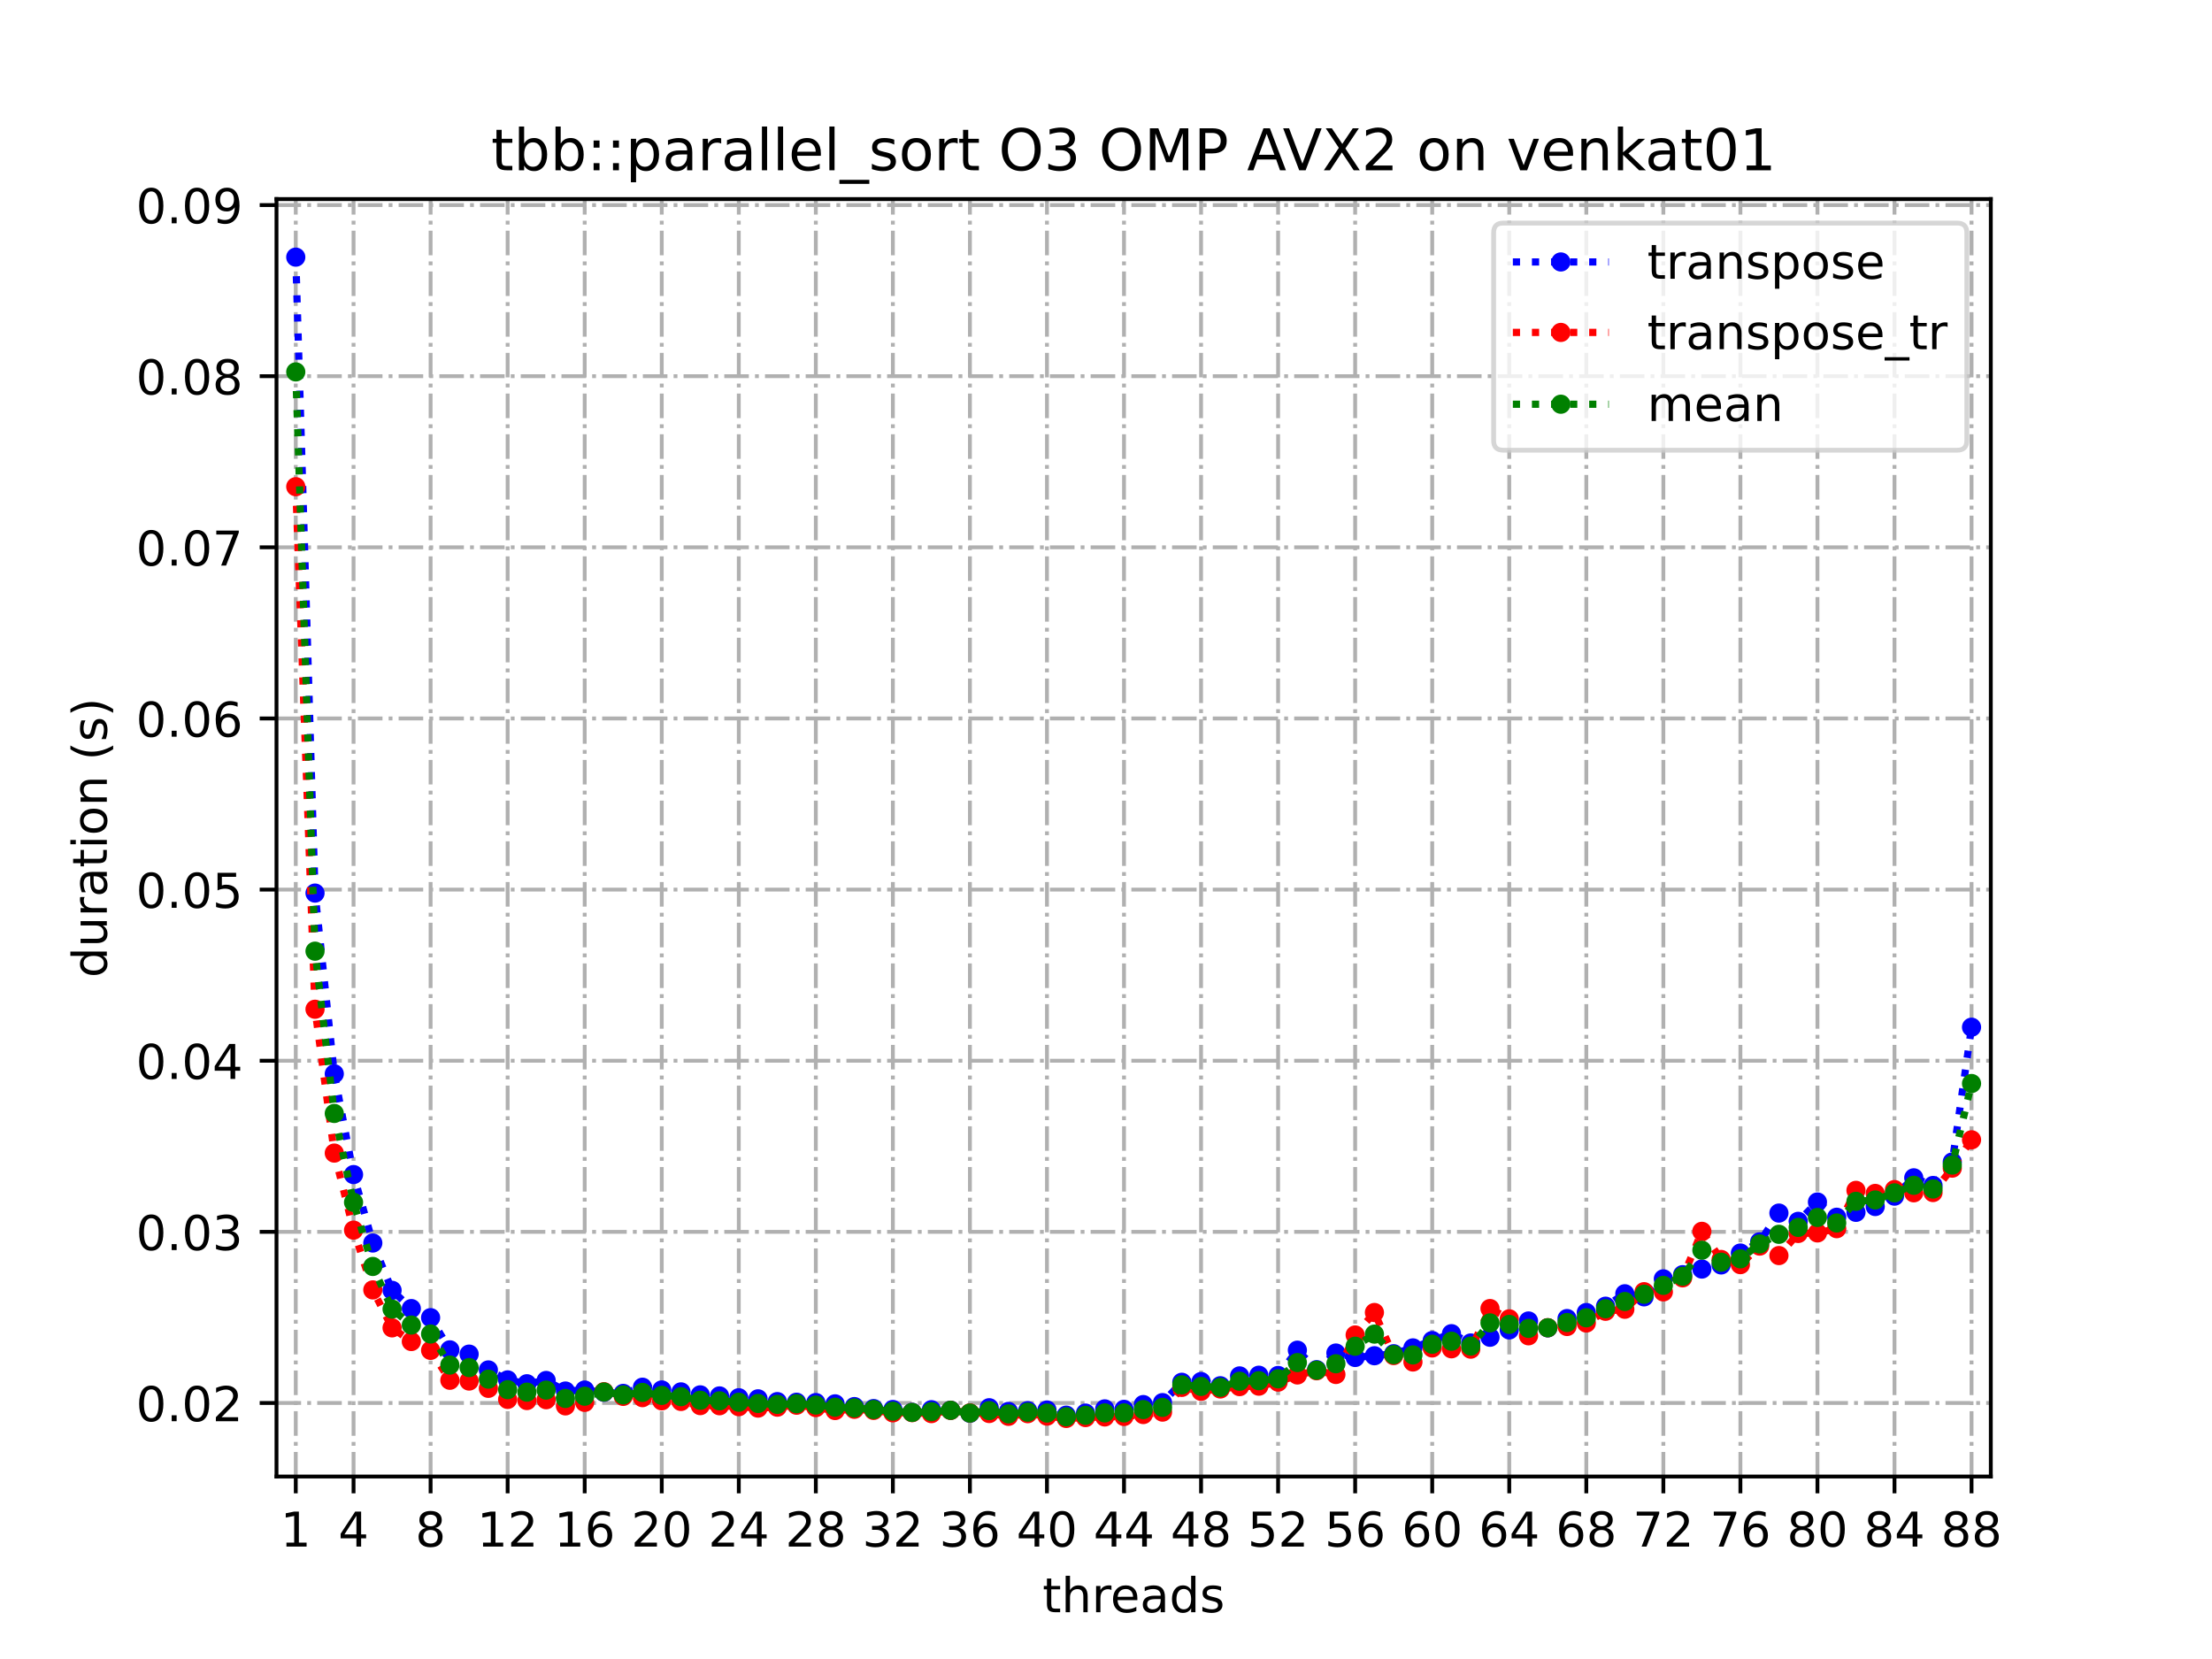 <?xml version="1.0" encoding="utf-8" standalone="no"?>
<!DOCTYPE svg PUBLIC "-//W3C//DTD SVG 1.1//EN"
  "http://www.w3.org/Graphics/SVG/1.1/DTD/svg11.dtd">
<!-- Created with matplotlib (https://matplotlib.org/) -->
<svg height="345.6pt" version="1.1" viewBox="0 0 460.8 345.6" width="460.8pt" xmlns="http://www.w3.org/2000/svg" xmlns:xlink="http://www.w3.org/1999/xlink">
 <defs>
  <style type="text/css">
*{stroke-linecap:butt;stroke-linejoin:round;}
  </style>
 </defs>
 <g id="figure_1">
  <g id="patch_1">
   <path d="M 0 345.6 
L 460.8 345.6 
L 460.8 0 
L 0 0 
z
" style="fill:#ffffff;"/>
  </g>
  <g id="axes_1">
   <g id="patch_2">
    <path d="M 57.6 307.584 
L 414.72 307.584 
L 414.72 41.472 
L 57.6 41.472 
z
" style="fill:#ffffff;"/>
   </g>
   <g id="matplotlib.axis_1">
    <g id="xtick_1">
     <g id="line2d_1">
      <path clip-path="url(#p0b2d80887e)" d="M 61.613 307.584 
L 61.613 41.472 
" style="fill:none;stroke:#b0b0b0;stroke-dasharray:5.12,1.28,0.8,1.28;stroke-dashoffset:0;stroke-width:0.8;"/>
     </g>
     <g id="line2d_2">
      <defs>
       <path d="M 0 0 
L 0 3.5 
" id="mbfecc74a3f" style="stroke:#000000;stroke-width:0.8;"/>
      </defs>
      <g>
       <use style="stroke:#000000;stroke-width:0.8;" x="61.613" xlink:href="#mbfecc74a3f" y="307.584"/>
      </g>
     </g>
     <g id="text_1">
      <!-- 1 -->
      <defs>
       <path d="M 12.406 8.297 
L 28.516 8.297 
L 28.516 63.922 
L 10.984 60.406 
L 10.984 69.391 
L 28.422 72.906 
L 38.281 72.906 
L 38.281 8.297 
L 54.391 8.297 
L 54.391 0 
L 12.406 0 
z
" id="DejaVuSans-49"/>
      </defs>
      <g transform="translate(58.431 322.182)scale(0.1 -0.1)">
       <use xlink:href="#DejaVuSans-49"/>
      </g>
     </g>
    </g>
    <g id="xtick_2">
     <g id="line2d_3">
      <path clip-path="url(#p0b2d80887e)" d="M 73.65 307.584 
L 73.65 41.472 
" style="fill:none;stroke:#b0b0b0;stroke-dasharray:5.12,1.28,0.8,1.28;stroke-dashoffset:0;stroke-width:0.8;"/>
     </g>
     <g id="line2d_4">
      <g>
       <use style="stroke:#000000;stroke-width:0.8;" x="73.65" xlink:href="#mbfecc74a3f" y="307.584"/>
      </g>
     </g>
     <g id="text_2">
      <!-- 4 -->
      <defs>
       <path d="M 37.797 64.312 
L 12.891 25.391 
L 37.797 25.391 
z
M 35.203 72.906 
L 47.609 72.906 
L 47.609 25.391 
L 58.016 25.391 
L 58.016 17.188 
L 47.609 17.188 
L 47.609 0 
L 37.797 0 
L 37.797 17.188 
L 4.891 17.188 
L 4.891 26.703 
z
" id="DejaVuSans-52"/>
      </defs>
      <g transform="translate(70.469 322.182)scale(0.1 -0.1)">
       <use xlink:href="#DejaVuSans-52"/>
      </g>
     </g>
    </g>
    <g id="xtick_3">
     <g id="line2d_5">
      <path clip-path="url(#p0b2d80887e)" d="M 89.701 307.584 
L 89.701 41.472 
" style="fill:none;stroke:#b0b0b0;stroke-dasharray:5.12,1.28,0.8,1.28;stroke-dashoffset:0;stroke-width:0.8;"/>
     </g>
     <g id="line2d_6">
      <g>
       <use style="stroke:#000000;stroke-width:0.8;" x="89.701" xlink:href="#mbfecc74a3f" y="307.584"/>
      </g>
     </g>
     <g id="text_3">
      <!-- 8 -->
      <defs>
       <path d="M 31.781 34.625 
Q 24.75 34.625 20.719 30.859 
Q 16.703 27.094 16.703 20.516 
Q 16.703 13.922 20.719 10.156 
Q 24.75 6.391 31.781 6.391 
Q 38.812 6.391 42.859 10.172 
Q 46.922 13.969 46.922 20.516 
Q 46.922 27.094 42.891 30.859 
Q 38.875 34.625 31.781 34.625 
z
M 21.922 38.812 
Q 15.578 40.375 12.031 44.719 
Q 8.5 49.078 8.5 55.328 
Q 8.5 64.062 14.719 69.141 
Q 20.953 74.219 31.781 74.219 
Q 42.672 74.219 48.875 69.141 
Q 55.078 64.062 55.078 55.328 
Q 55.078 49.078 51.531 44.719 
Q 48 40.375 41.703 38.812 
Q 48.828 37.156 52.797 32.312 
Q 56.781 27.484 56.781 20.516 
Q 56.781 9.906 50.312 4.234 
Q 43.844 -1.422 31.781 -1.422 
Q 19.734 -1.422 13.25 4.234 
Q 6.781 9.906 6.781 20.516 
Q 6.781 27.484 10.781 32.312 
Q 14.797 37.156 21.922 38.812 
z
M 18.312 54.391 
Q 18.312 48.734 21.844 45.562 
Q 25.391 42.391 31.781 42.391 
Q 38.141 42.391 41.719 45.562 
Q 45.312 48.734 45.312 54.391 
Q 45.312 60.062 41.719 63.234 
Q 38.141 66.406 31.781 66.406 
Q 25.391 66.406 21.844 63.234 
Q 18.312 60.062 18.312 54.391 
z
" id="DejaVuSans-56"/>
      </defs>
      <g transform="translate(86.519 322.182)scale(0.1 -0.1)">
       <use xlink:href="#DejaVuSans-56"/>
      </g>
     </g>
    </g>
    <g id="xtick_4">
     <g id="line2d_7">
      <path clip-path="url(#p0b2d80887e)" d="M 105.751 307.584 
L 105.751 41.472 
" style="fill:none;stroke:#b0b0b0;stroke-dasharray:5.12,1.28,0.8,1.28;stroke-dashoffset:0;stroke-width:0.8;"/>
     </g>
     <g id="line2d_8">
      <g>
       <use style="stroke:#000000;stroke-width:0.8;" x="105.751" xlink:href="#mbfecc74a3f" y="307.584"/>
      </g>
     </g>
     <g id="text_4">
      <!-- 12 -->
      <defs>
       <path d="M 19.188 8.297 
L 53.609 8.297 
L 53.609 0 
L 7.328 0 
L 7.328 8.297 
Q 12.938 14.109 22.625 23.891 
Q 32.328 33.688 34.812 36.531 
Q 39.547 41.844 41.422 45.531 
Q 43.312 49.219 43.312 52.781 
Q 43.312 58.594 39.234 62.25 
Q 35.156 65.922 28.609 65.922 
Q 23.969 65.922 18.812 64.312 
Q 13.672 62.703 7.812 59.422 
L 7.812 69.391 
Q 13.766 71.781 18.938 73 
Q 24.125 74.219 28.422 74.219 
Q 39.75 74.219 46.484 68.547 
Q 53.219 62.891 53.219 53.422 
Q 53.219 48.922 51.531 44.891 
Q 49.859 40.875 45.406 35.406 
Q 44.188 33.984 37.641 27.219 
Q 31.109 20.453 19.188 8.297 
z
" id="DejaVuSans-50"/>
      </defs>
      <g transform="translate(99.389 322.182)scale(0.1 -0.1)">
       <use xlink:href="#DejaVuSans-49"/>
       <use x="63.623" xlink:href="#DejaVuSans-50"/>
      </g>
     </g>
    </g>
    <g id="xtick_5">
     <g id="line2d_9">
      <path clip-path="url(#p0b2d80887e)" d="M 121.801 307.584 
L 121.801 41.472 
" style="fill:none;stroke:#b0b0b0;stroke-dasharray:5.12,1.28,0.8,1.28;stroke-dashoffset:0;stroke-width:0.8;"/>
     </g>
     <g id="line2d_10">
      <g>
       <use style="stroke:#000000;stroke-width:0.8;" x="121.801" xlink:href="#mbfecc74a3f" y="307.584"/>
      </g>
     </g>
     <g id="text_5">
      <!-- 16 -->
      <defs>
       <path d="M 33.016 40.375 
Q 26.375 40.375 22.484 35.828 
Q 18.609 31.297 18.609 23.391 
Q 18.609 15.531 22.484 10.953 
Q 26.375 6.391 33.016 6.391 
Q 39.656 6.391 43.531 10.953 
Q 47.406 15.531 47.406 23.391 
Q 47.406 31.297 43.531 35.828 
Q 39.656 40.375 33.016 40.375 
z
M 52.594 71.297 
L 52.594 62.312 
Q 48.875 64.062 45.094 64.984 
Q 41.312 65.922 37.594 65.922 
Q 27.828 65.922 22.672 59.328 
Q 17.531 52.734 16.797 39.406 
Q 19.672 43.656 24.016 45.922 
Q 28.375 48.188 33.594 48.188 
Q 44.578 48.188 50.953 41.516 
Q 57.328 34.859 57.328 23.391 
Q 57.328 12.156 50.688 5.359 
Q 44.047 -1.422 33.016 -1.422 
Q 20.359 -1.422 13.672 8.266 
Q 6.984 17.969 6.984 36.375 
Q 6.984 53.656 15.188 63.938 
Q 23.391 74.219 37.203 74.219 
Q 40.922 74.219 44.703 73.484 
Q 48.484 72.75 52.594 71.297 
z
" id="DejaVuSans-54"/>
      </defs>
      <g transform="translate(115.439 322.182)scale(0.1 -0.1)">
       <use xlink:href="#DejaVuSans-49"/>
       <use x="63.623" xlink:href="#DejaVuSans-54"/>
      </g>
     </g>
    </g>
    <g id="xtick_6">
     <g id="line2d_11">
      <path clip-path="url(#p0b2d80887e)" d="M 137.852 307.584 
L 137.852 41.472 
" style="fill:none;stroke:#b0b0b0;stroke-dasharray:5.12,1.28,0.8,1.28;stroke-dashoffset:0;stroke-width:0.8;"/>
     </g>
     <g id="line2d_12">
      <g>
       <use style="stroke:#000000;stroke-width:0.8;" x="137.852" xlink:href="#mbfecc74a3f" y="307.584"/>
      </g>
     </g>
     <g id="text_6">
      <!-- 20 -->
      <defs>
       <path d="M 31.781 66.406 
Q 24.172 66.406 20.328 58.906 
Q 16.5 51.422 16.5 36.375 
Q 16.5 21.391 20.328 13.891 
Q 24.172 6.391 31.781 6.391 
Q 39.453 6.391 43.281 13.891 
Q 47.125 21.391 47.125 36.375 
Q 47.125 51.422 43.281 58.906 
Q 39.453 66.406 31.781 66.406 
z
M 31.781 74.219 
Q 44.047 74.219 50.516 64.516 
Q 56.984 54.828 56.984 36.375 
Q 56.984 17.969 50.516 8.266 
Q 44.047 -1.422 31.781 -1.422 
Q 19.531 -1.422 13.062 8.266 
Q 6.594 17.969 6.594 36.375 
Q 6.594 54.828 13.062 64.516 
Q 19.531 74.219 31.781 74.219 
z
" id="DejaVuSans-48"/>
      </defs>
      <g transform="translate(131.489 322.182)scale(0.1 -0.1)">
       <use xlink:href="#DejaVuSans-50"/>
       <use x="63.623" xlink:href="#DejaVuSans-48"/>
      </g>
     </g>
    </g>
    <g id="xtick_7">
     <g id="line2d_13">
      <path clip-path="url(#p0b2d80887e)" d="M 153.902 307.584 
L 153.902 41.472 
" style="fill:none;stroke:#b0b0b0;stroke-dasharray:5.12,1.28,0.8,1.28;stroke-dashoffset:0;stroke-width:0.8;"/>
     </g>
     <g id="line2d_14">
      <g>
       <use style="stroke:#000000;stroke-width:0.8;" x="153.902" xlink:href="#mbfecc74a3f" y="307.584"/>
      </g>
     </g>
     <g id="text_7">
      <!-- 24 -->
      <g transform="translate(147.54 322.182)scale(0.1 -0.1)">
       <use xlink:href="#DejaVuSans-50"/>
       <use x="63.623" xlink:href="#DejaVuSans-52"/>
      </g>
     </g>
    </g>
    <g id="xtick_8">
     <g id="line2d_15">
      <path clip-path="url(#p0b2d80887e)" d="M 169.952 307.584 
L 169.952 41.472 
" style="fill:none;stroke:#b0b0b0;stroke-dasharray:5.12,1.28,0.8,1.28;stroke-dashoffset:0;stroke-width:0.8;"/>
     </g>
     <g id="line2d_16">
      <g>
       <use style="stroke:#000000;stroke-width:0.8;" x="169.952" xlink:href="#mbfecc74a3f" y="307.584"/>
      </g>
     </g>
     <g id="text_8">
      <!-- 28 -->
      <g transform="translate(163.59 322.182)scale(0.1 -0.1)">
       <use xlink:href="#DejaVuSans-50"/>
       <use x="63.623" xlink:href="#DejaVuSans-56"/>
      </g>
     </g>
    </g>
    <g id="xtick_9">
     <g id="line2d_17">
      <path clip-path="url(#p0b2d80887e)" d="M 186.003 307.584 
L 186.003 41.472 
" style="fill:none;stroke:#b0b0b0;stroke-dasharray:5.12,1.28,0.8,1.28;stroke-dashoffset:0;stroke-width:0.8;"/>
     </g>
     <g id="line2d_18">
      <g>
       <use style="stroke:#000000;stroke-width:0.8;" x="186.003" xlink:href="#mbfecc74a3f" y="307.584"/>
      </g>
     </g>
     <g id="text_9">
      <!-- 32 -->
      <defs>
       <path d="M 40.578 39.312 
Q 47.656 37.797 51.625 33 
Q 55.609 28.219 55.609 21.188 
Q 55.609 10.406 48.188 4.484 
Q 40.766 -1.422 27.094 -1.422 
Q 22.516 -1.422 17.656 -0.516 
Q 12.797 0.391 7.625 2.203 
L 7.625 11.719 
Q 11.719 9.328 16.594 8.109 
Q 21.484 6.891 26.812 6.891 
Q 36.078 6.891 40.938 10.547 
Q 45.797 14.203 45.797 21.188 
Q 45.797 27.641 41.281 31.266 
Q 36.766 34.906 28.719 34.906 
L 20.219 34.906 
L 20.219 43.016 
L 29.109 43.016 
Q 36.375 43.016 40.234 45.922 
Q 44.094 48.828 44.094 54.297 
Q 44.094 59.906 40.109 62.906 
Q 36.141 65.922 28.719 65.922 
Q 24.656 65.922 20.016 65.031 
Q 15.375 64.156 9.812 62.312 
L 9.812 71.094 
Q 15.438 72.656 20.344 73.438 
Q 25.25 74.219 29.594 74.219 
Q 40.828 74.219 47.359 69.109 
Q 53.906 64.016 53.906 55.328 
Q 53.906 49.266 50.438 45.094 
Q 46.969 40.922 40.578 39.312 
z
" id="DejaVuSans-51"/>
      </defs>
      <g transform="translate(179.64 322.182)scale(0.1 -0.1)">
       <use xlink:href="#DejaVuSans-51"/>
       <use x="63.623" xlink:href="#DejaVuSans-50"/>
      </g>
     </g>
    </g>
    <g id="xtick_10">
     <g id="line2d_19">
      <path clip-path="url(#p0b2d80887e)" d="M 202.053 307.584 
L 202.053 41.472 
" style="fill:none;stroke:#b0b0b0;stroke-dasharray:5.12,1.28,0.8,1.28;stroke-dashoffset:0;stroke-width:0.8;"/>
     </g>
     <g id="line2d_20">
      <g>
       <use style="stroke:#000000;stroke-width:0.8;" x="202.053" xlink:href="#mbfecc74a3f" y="307.584"/>
      </g>
     </g>
     <g id="text_10">
      <!-- 36 -->
      <g transform="translate(195.691 322.182)scale(0.1 -0.1)">
       <use xlink:href="#DejaVuSans-51"/>
       <use x="63.623" xlink:href="#DejaVuSans-54"/>
      </g>
     </g>
    </g>
    <g id="xtick_11">
     <g id="line2d_21">
      <path clip-path="url(#p0b2d80887e)" d="M 218.103 307.584 
L 218.103 41.472 
" style="fill:none;stroke:#b0b0b0;stroke-dasharray:5.12,1.28,0.8,1.28;stroke-dashoffset:0;stroke-width:0.8;"/>
     </g>
     <g id="line2d_22">
      <g>
       <use style="stroke:#000000;stroke-width:0.8;" x="218.103" xlink:href="#mbfecc74a3f" y="307.584"/>
      </g>
     </g>
     <g id="text_11">
      <!-- 40 -->
      <g transform="translate(211.741 322.182)scale(0.1 -0.1)">
       <use xlink:href="#DejaVuSans-52"/>
       <use x="63.623" xlink:href="#DejaVuSans-48"/>
      </g>
     </g>
    </g>
    <g id="xtick_12">
     <g id="line2d_23">
      <path clip-path="url(#p0b2d80887e)" d="M 234.154 307.584 
L 234.154 41.472 
" style="fill:none;stroke:#b0b0b0;stroke-dasharray:5.12,1.28,0.8,1.28;stroke-dashoffset:0;stroke-width:0.8;"/>
     </g>
     <g id="line2d_24">
      <g>
       <use style="stroke:#000000;stroke-width:0.8;" x="234.154" xlink:href="#mbfecc74a3f" y="307.584"/>
      </g>
     </g>
     <g id="text_12">
      <!-- 44 -->
      <g transform="translate(227.791 322.182)scale(0.1 -0.1)">
       <use xlink:href="#DejaVuSans-52"/>
       <use x="63.623" xlink:href="#DejaVuSans-52"/>
      </g>
     </g>
    </g>
    <g id="xtick_13">
     <g id="line2d_25">
      <path clip-path="url(#p0b2d80887e)" d="M 250.204 307.584 
L 250.204 41.472 
" style="fill:none;stroke:#b0b0b0;stroke-dasharray:5.12,1.28,0.8,1.28;stroke-dashoffset:0;stroke-width:0.8;"/>
     </g>
     <g id="line2d_26">
      <g>
       <use style="stroke:#000000;stroke-width:0.8;" x="250.204" xlink:href="#mbfecc74a3f" y="307.584"/>
      </g>
     </g>
     <g id="text_13">
      <!-- 48 -->
      <g transform="translate(243.842 322.182)scale(0.1 -0.1)">
       <use xlink:href="#DejaVuSans-52"/>
       <use x="63.623" xlink:href="#DejaVuSans-56"/>
      </g>
     </g>
    </g>
    <g id="xtick_14">
     <g id="line2d_27">
      <path clip-path="url(#p0b2d80887e)" d="M 266.254 307.584 
L 266.254 41.472 
" style="fill:none;stroke:#b0b0b0;stroke-dasharray:5.12,1.28,0.8,1.28;stroke-dashoffset:0;stroke-width:0.8;"/>
     </g>
     <g id="line2d_28">
      <g>
       <use style="stroke:#000000;stroke-width:0.8;" x="266.254" xlink:href="#mbfecc74a3f" y="307.584"/>
      </g>
     </g>
     <g id="text_14">
      <!-- 52 -->
      <defs>
       <path d="M 10.797 72.906 
L 49.516 72.906 
L 49.516 64.594 
L 19.828 64.594 
L 19.828 46.734 
Q 21.969 47.469 24.109 47.828 
Q 26.266 48.188 28.422 48.188 
Q 40.625 48.188 47.75 41.5 
Q 54.891 34.812 54.891 23.391 
Q 54.891 11.625 47.562 5.094 
Q 40.234 -1.422 26.906 -1.422 
Q 22.312 -1.422 17.547 -0.641 
Q 12.797 0.141 7.719 1.703 
L 7.719 11.625 
Q 12.109 9.234 16.797 8.062 
Q 21.484 6.891 26.703 6.891 
Q 35.156 6.891 40.078 11.328 
Q 45.016 15.766 45.016 23.391 
Q 45.016 31 40.078 35.438 
Q 35.156 39.891 26.703 39.891 
Q 22.75 39.891 18.812 39.016 
Q 14.891 38.141 10.797 36.281 
z
" id="DejaVuSans-53"/>
      </defs>
      <g transform="translate(259.892 322.182)scale(0.1 -0.1)">
       <use xlink:href="#DejaVuSans-53"/>
       <use x="63.623" xlink:href="#DejaVuSans-50"/>
      </g>
     </g>
    </g>
    <g id="xtick_15">
     <g id="line2d_29">
      <path clip-path="url(#p0b2d80887e)" d="M 282.305 307.584 
L 282.305 41.472 
" style="fill:none;stroke:#b0b0b0;stroke-dasharray:5.12,1.28,0.8,1.28;stroke-dashoffset:0;stroke-width:0.8;"/>
     </g>
     <g id="line2d_30">
      <g>
       <use style="stroke:#000000;stroke-width:0.8;" x="282.305" xlink:href="#mbfecc74a3f" y="307.584"/>
      </g>
     </g>
     <g id="text_15">
      <!-- 56 -->
      <g transform="translate(275.942 322.182)scale(0.1 -0.1)">
       <use xlink:href="#DejaVuSans-53"/>
       <use x="63.623" xlink:href="#DejaVuSans-54"/>
      </g>
     </g>
    </g>
    <g id="xtick_16">
     <g id="line2d_31">
      <path clip-path="url(#p0b2d80887e)" d="M 298.355 307.584 
L 298.355 41.472 
" style="fill:none;stroke:#b0b0b0;stroke-dasharray:5.12,1.28,0.8,1.28;stroke-dashoffset:0;stroke-width:0.8;"/>
     </g>
     <g id="line2d_32">
      <g>
       <use style="stroke:#000000;stroke-width:0.8;" x="298.355" xlink:href="#mbfecc74a3f" y="307.584"/>
      </g>
     </g>
     <g id="text_16">
      <!-- 60 -->
      <g transform="translate(291.993 322.182)scale(0.1 -0.1)">
       <use xlink:href="#DejaVuSans-54"/>
       <use x="63.623" xlink:href="#DejaVuSans-48"/>
      </g>
     </g>
    </g>
    <g id="xtick_17">
     <g id="line2d_33">
      <path clip-path="url(#p0b2d80887e)" d="M 314.405 307.584 
L 314.405 41.472 
" style="fill:none;stroke:#b0b0b0;stroke-dasharray:5.12,1.28,0.8,1.28;stroke-dashoffset:0;stroke-width:0.8;"/>
     </g>
     <g id="line2d_34">
      <g>
       <use style="stroke:#000000;stroke-width:0.8;" x="314.405" xlink:href="#mbfecc74a3f" y="307.584"/>
      </g>
     </g>
     <g id="text_17">
      <!-- 64 -->
      <g transform="translate(308.043 322.182)scale(0.1 -0.1)">
       <use xlink:href="#DejaVuSans-54"/>
       <use x="63.623" xlink:href="#DejaVuSans-52"/>
      </g>
     </g>
    </g>
    <g id="xtick_18">
     <g id="line2d_35">
      <path clip-path="url(#p0b2d80887e)" d="M 330.456 307.584 
L 330.456 41.472 
" style="fill:none;stroke:#b0b0b0;stroke-dasharray:5.12,1.28,0.8,1.28;stroke-dashoffset:0;stroke-width:0.8;"/>
     </g>
     <g id="line2d_36">
      <g>
       <use style="stroke:#000000;stroke-width:0.8;" x="330.456" xlink:href="#mbfecc74a3f" y="307.584"/>
      </g>
     </g>
     <g id="text_18">
      <!-- 68 -->
      <g transform="translate(324.093 322.182)scale(0.1 -0.1)">
       <use xlink:href="#DejaVuSans-54"/>
       <use x="63.623" xlink:href="#DejaVuSans-56"/>
      </g>
     </g>
    </g>
    <g id="xtick_19">
     <g id="line2d_37">
      <path clip-path="url(#p0b2d80887e)" d="M 346.506 307.584 
L 346.506 41.472 
" style="fill:none;stroke:#b0b0b0;stroke-dasharray:5.12,1.28,0.8,1.28;stroke-dashoffset:0;stroke-width:0.8;"/>
     </g>
     <g id="line2d_38">
      <g>
       <use style="stroke:#000000;stroke-width:0.8;" x="346.506" xlink:href="#mbfecc74a3f" y="307.584"/>
      </g>
     </g>
     <g id="text_19">
      <!-- 72 -->
      <defs>
       <path d="M 8.203 72.906 
L 55.078 72.906 
L 55.078 68.703 
L 28.609 0 
L 18.312 0 
L 43.219 64.594 
L 8.203 64.594 
z
" id="DejaVuSans-55"/>
      </defs>
      <g transform="translate(340.144 322.182)scale(0.1 -0.1)">
       <use xlink:href="#DejaVuSans-55"/>
       <use x="63.623" xlink:href="#DejaVuSans-50"/>
      </g>
     </g>
    </g>
    <g id="xtick_20">
     <g id="line2d_39">
      <path clip-path="url(#p0b2d80887e)" d="M 362.556 307.584 
L 362.556 41.472 
" style="fill:none;stroke:#b0b0b0;stroke-dasharray:5.12,1.28,0.8,1.28;stroke-dashoffset:0;stroke-width:0.8;"/>
     </g>
     <g id="line2d_40">
      <g>
       <use style="stroke:#000000;stroke-width:0.8;" x="362.556" xlink:href="#mbfecc74a3f" y="307.584"/>
      </g>
     </g>
     <g id="text_20">
      <!-- 76 -->
      <g transform="translate(356.194 322.182)scale(0.1 -0.1)">
       <use xlink:href="#DejaVuSans-55"/>
       <use x="63.623" xlink:href="#DejaVuSans-54"/>
      </g>
     </g>
    </g>
    <g id="xtick_21">
     <g id="line2d_41">
      <path clip-path="url(#p0b2d80887e)" d="M 378.607 307.584 
L 378.607 41.472 
" style="fill:none;stroke:#b0b0b0;stroke-dasharray:5.12,1.28,0.8,1.28;stroke-dashoffset:0;stroke-width:0.8;"/>
     </g>
     <g id="line2d_42">
      <g>
       <use style="stroke:#000000;stroke-width:0.8;" x="378.607" xlink:href="#mbfecc74a3f" y="307.584"/>
      </g>
     </g>
     <g id="text_21">
      <!-- 80 -->
      <g transform="translate(372.244 322.182)scale(0.1 -0.1)">
       <use xlink:href="#DejaVuSans-56"/>
       <use x="63.623" xlink:href="#DejaVuSans-48"/>
      </g>
     </g>
    </g>
    <g id="xtick_22">
     <g id="line2d_43">
      <path clip-path="url(#p0b2d80887e)" d="M 394.657 307.584 
L 394.657 41.472 
" style="fill:none;stroke:#b0b0b0;stroke-dasharray:5.12,1.28,0.8,1.28;stroke-dashoffset:0;stroke-width:0.8;"/>
     </g>
     <g id="line2d_44">
      <g>
       <use style="stroke:#000000;stroke-width:0.8;" x="394.657" xlink:href="#mbfecc74a3f" y="307.584"/>
      </g>
     </g>
     <g id="text_22">
      <!-- 84 -->
      <g transform="translate(388.295 322.182)scale(0.1 -0.1)">
       <use xlink:href="#DejaVuSans-56"/>
       <use x="63.623" xlink:href="#DejaVuSans-52"/>
      </g>
     </g>
    </g>
    <g id="xtick_23">
     <g id="line2d_45">
      <path clip-path="url(#p0b2d80887e)" d="M 410.707 307.584 
L 410.707 41.472 
" style="fill:none;stroke:#b0b0b0;stroke-dasharray:5.12,1.28,0.8,1.28;stroke-dashoffset:0;stroke-width:0.8;"/>
     </g>
     <g id="line2d_46">
      <g>
       <use style="stroke:#000000;stroke-width:0.8;" x="410.707" xlink:href="#mbfecc74a3f" y="307.584"/>
      </g>
     </g>
     <g id="text_23">
      <!-- 88 -->
      <g transform="translate(404.345 322.182)scale(0.1 -0.1)">
       <use xlink:href="#DejaVuSans-56"/>
       <use x="63.623" xlink:href="#DejaVuSans-56"/>
      </g>
     </g>
    </g>
    <g id="text_24">
     <!-- threads -->
     <defs>
      <path d="M 18.312 70.219 
L 18.312 54.688 
L 36.812 54.688 
L 36.812 47.703 
L 18.312 47.703 
L 18.312 18.016 
Q 18.312 11.328 20.141 9.422 
Q 21.969 7.516 27.594 7.516 
L 36.812 7.516 
L 36.812 0 
L 27.594 0 
Q 17.188 0 13.234 3.875 
Q 9.281 7.766 9.281 18.016 
L 9.281 47.703 
L 2.688 47.703 
L 2.688 54.688 
L 9.281 54.688 
L 9.281 70.219 
z
" id="DejaVuSans-116"/>
      <path d="M 54.891 33.016 
L 54.891 0 
L 45.906 0 
L 45.906 32.719 
Q 45.906 40.484 42.875 44.328 
Q 39.844 48.188 33.797 48.188 
Q 26.516 48.188 22.312 43.547 
Q 18.109 38.922 18.109 30.906 
L 18.109 0 
L 9.078 0 
L 9.078 75.984 
L 18.109 75.984 
L 18.109 46.188 
Q 21.344 51.125 25.703 53.562 
Q 30.078 56 35.797 56 
Q 45.219 56 50.047 50.172 
Q 54.891 44.344 54.891 33.016 
z
" id="DejaVuSans-104"/>
      <path d="M 41.109 46.297 
Q 39.594 47.172 37.812 47.578 
Q 36.031 48 33.891 48 
Q 26.266 48 22.188 43.047 
Q 18.109 38.094 18.109 28.812 
L 18.109 0 
L 9.078 0 
L 9.078 54.688 
L 18.109 54.688 
L 18.109 46.188 
Q 20.953 51.172 25.484 53.578 
Q 30.031 56 36.531 56 
Q 37.453 56 38.578 55.875 
Q 39.703 55.766 41.062 55.516 
z
" id="DejaVuSans-114"/>
      <path d="M 56.203 29.594 
L 56.203 25.203 
L 14.891 25.203 
Q 15.484 15.922 20.484 11.062 
Q 25.484 6.203 34.422 6.203 
Q 39.594 6.203 44.453 7.469 
Q 49.312 8.734 54.109 11.281 
L 54.109 2.781 
Q 49.266 0.734 44.188 -0.344 
Q 39.109 -1.422 33.891 -1.422 
Q 20.797 -1.422 13.156 6.188 
Q 5.516 13.812 5.516 26.812 
Q 5.516 40.234 12.766 48.109 
Q 20.016 56 32.328 56 
Q 43.359 56 49.781 48.891 
Q 56.203 41.797 56.203 29.594 
z
M 47.219 32.234 
Q 47.125 39.594 43.094 43.984 
Q 39.062 48.391 32.422 48.391 
Q 24.906 48.391 20.391 44.141 
Q 15.875 39.891 15.188 32.172 
z
" id="DejaVuSans-101"/>
      <path d="M 34.281 27.484 
Q 23.391 27.484 19.188 25 
Q 14.984 22.516 14.984 16.5 
Q 14.984 11.719 18.141 8.906 
Q 21.297 6.109 26.703 6.109 
Q 34.188 6.109 38.703 11.406 
Q 43.219 16.703 43.219 25.484 
L 43.219 27.484 
z
M 52.203 31.203 
L 52.203 0 
L 43.219 0 
L 43.219 8.297 
Q 40.141 3.328 35.547 0.953 
Q 30.953 -1.422 24.312 -1.422 
Q 15.922 -1.422 10.953 3.297 
Q 6 8.016 6 15.922 
Q 6 25.141 12.172 29.828 
Q 18.359 34.516 30.609 34.516 
L 43.219 34.516 
L 43.219 35.406 
Q 43.219 41.609 39.141 45 
Q 35.062 48.391 27.688 48.391 
Q 23 48.391 18.547 47.266 
Q 14.109 46.141 10.016 43.891 
L 10.016 52.203 
Q 14.938 54.109 19.578 55.047 
Q 24.219 56 28.609 56 
Q 40.484 56 46.344 49.844 
Q 52.203 43.703 52.203 31.203 
z
" id="DejaVuSans-97"/>
      <path d="M 45.406 46.391 
L 45.406 75.984 
L 54.391 75.984 
L 54.391 0 
L 45.406 0 
L 45.406 8.203 
Q 42.578 3.328 38.25 0.953 
Q 33.938 -1.422 27.875 -1.422 
Q 17.969 -1.422 11.734 6.484 
Q 5.516 14.406 5.516 27.297 
Q 5.516 40.188 11.734 48.094 
Q 17.969 56 27.875 56 
Q 33.938 56 38.25 53.625 
Q 42.578 51.266 45.406 46.391 
z
M 14.797 27.297 
Q 14.797 17.391 18.875 11.75 
Q 22.953 6.109 30.078 6.109 
Q 37.203 6.109 41.297 11.75 
Q 45.406 17.391 45.406 27.297 
Q 45.406 37.203 41.297 42.844 
Q 37.203 48.484 30.078 48.484 
Q 22.953 48.484 18.875 42.844 
Q 14.797 37.203 14.797 27.297 
z
" id="DejaVuSans-100"/>
      <path d="M 44.281 53.078 
L 44.281 44.578 
Q 40.484 46.531 36.375 47.5 
Q 32.281 48.484 27.875 48.484 
Q 21.188 48.484 17.844 46.438 
Q 14.5 44.391 14.5 40.281 
Q 14.5 37.156 16.891 35.375 
Q 19.281 33.594 26.516 31.984 
L 29.594 31.297 
Q 39.156 29.25 43.188 25.516 
Q 47.219 21.781 47.219 15.094 
Q 47.219 7.469 41.188 3.016 
Q 35.156 -1.422 24.609 -1.422 
Q 20.219 -1.422 15.453 -0.562 
Q 10.688 0.297 5.422 2 
L 5.422 11.281 
Q 10.406 8.688 15.234 7.391 
Q 20.062 6.109 24.812 6.109 
Q 31.156 6.109 34.562 8.281 
Q 37.984 10.453 37.984 14.406 
Q 37.984 18.062 35.516 20.016 
Q 33.062 21.969 24.703 23.781 
L 21.578 24.516 
Q 13.234 26.266 9.516 29.906 
Q 5.812 33.547 5.812 39.891 
Q 5.812 47.609 11.281 51.797 
Q 16.75 56 26.812 56 
Q 31.781 56 36.172 55.266 
Q 40.578 54.547 44.281 53.078 
z
" id="DejaVuSans-115"/>
     </defs>
     <g transform="translate(217.169 335.861)scale(0.1 -0.1)">
      <use xlink:href="#DejaVuSans-116"/>
      <use x="39.209" xlink:href="#DejaVuSans-104"/>
      <use x="102.588" xlink:href="#DejaVuSans-114"/>
      <use x="141.451" xlink:href="#DejaVuSans-101"/>
      <use x="202.975" xlink:href="#DejaVuSans-97"/>
      <use x="264.254" xlink:href="#DejaVuSans-100"/>
      <use x="327.73" xlink:href="#DejaVuSans-115"/>
     </g>
    </g>
   </g>
   <g id="matplotlib.axis_2">
    <g id="ytick_1">
     <g id="line2d_47">
      <path clip-path="url(#p0b2d80887e)" d="M 57.6 292.264 
L 414.72 292.264 
" style="fill:none;stroke:#b0b0b0;stroke-dasharray:5.12,1.28,0.8,1.28;stroke-dashoffset:0;stroke-width:0.8;"/>
     </g>
     <g id="line2d_48">
      <defs>
       <path d="M 0 0 
L -3.5 0 
" id="m3ea2738c81" style="stroke:#000000;stroke-width:0.8;"/>
      </defs>
      <g>
       <use style="stroke:#000000;stroke-width:0.8;" x="57.6" xlink:href="#m3ea2738c81" y="292.264"/>
      </g>
     </g>
     <g id="text_25">
      <!-- 0.02 -->
      <defs>
       <path d="M 10.688 12.406 
L 21 12.406 
L 21 0 
L 10.688 0 
z
" id="DejaVuSans-46"/>
      </defs>
      <g transform="translate(28.334 296.063)scale(0.1 -0.1)">
       <use xlink:href="#DejaVuSans-48"/>
       <use x="63.623" xlink:href="#DejaVuSans-46"/>
       <use x="95.41" xlink:href="#DejaVuSans-48"/>
       <use x="159.033" xlink:href="#DejaVuSans-50"/>
      </g>
     </g>
    </g>
    <g id="ytick_2">
     <g id="line2d_49">
      <path clip-path="url(#p0b2d80887e)" d="M 57.6 256.615 
L 414.72 256.615 
" style="fill:none;stroke:#b0b0b0;stroke-dasharray:5.12,1.28,0.8,1.28;stroke-dashoffset:0;stroke-width:0.8;"/>
     </g>
     <g id="line2d_50">
      <g>
       <use style="stroke:#000000;stroke-width:0.8;" x="57.6" xlink:href="#m3ea2738c81" y="256.615"/>
      </g>
     </g>
     <g id="text_26">
      <!-- 0.03 -->
      <g transform="translate(28.334 260.414)scale(0.1 -0.1)">
       <use xlink:href="#DejaVuSans-48"/>
       <use x="63.623" xlink:href="#DejaVuSans-46"/>
       <use x="95.41" xlink:href="#DejaVuSans-48"/>
       <use x="159.033" xlink:href="#DejaVuSans-51"/>
      </g>
     </g>
    </g>
    <g id="ytick_3">
     <g id="line2d_51">
      <path clip-path="url(#p0b2d80887e)" d="M 57.6 220.966 
L 414.72 220.966 
" style="fill:none;stroke:#b0b0b0;stroke-dasharray:5.12,1.28,0.8,1.28;stroke-dashoffset:0;stroke-width:0.8;"/>
     </g>
     <g id="line2d_52">
      <g>
       <use style="stroke:#000000;stroke-width:0.8;" x="57.6" xlink:href="#m3ea2738c81" y="220.966"/>
      </g>
     </g>
     <g id="text_27">
      <!-- 0.04 -->
      <g transform="translate(28.334 224.765)scale(0.1 -0.1)">
       <use xlink:href="#DejaVuSans-48"/>
       <use x="63.623" xlink:href="#DejaVuSans-46"/>
       <use x="95.41" xlink:href="#DejaVuSans-48"/>
       <use x="159.033" xlink:href="#DejaVuSans-52"/>
      </g>
     </g>
    </g>
    <g id="ytick_4">
     <g id="line2d_53">
      <path clip-path="url(#p0b2d80887e)" d="M 57.6 185.317 
L 414.72 185.317 
" style="fill:none;stroke:#b0b0b0;stroke-dasharray:5.12,1.28,0.8,1.28;stroke-dashoffset:0;stroke-width:0.8;"/>
     </g>
     <g id="line2d_54">
      <g>
       <use style="stroke:#000000;stroke-width:0.8;" x="57.6" xlink:href="#m3ea2738c81" y="185.317"/>
      </g>
     </g>
     <g id="text_28">
      <!-- 0.05 -->
      <g transform="translate(28.334 189.116)scale(0.1 -0.1)">
       <use xlink:href="#DejaVuSans-48"/>
       <use x="63.623" xlink:href="#DejaVuSans-46"/>
       <use x="95.41" xlink:href="#DejaVuSans-48"/>
       <use x="159.033" xlink:href="#DejaVuSans-53"/>
      </g>
     </g>
    </g>
    <g id="ytick_5">
     <g id="line2d_55">
      <path clip-path="url(#p0b2d80887e)" d="M 57.6 149.668 
L 414.72 149.668 
" style="fill:none;stroke:#b0b0b0;stroke-dasharray:5.12,1.28,0.8,1.28;stroke-dashoffset:0;stroke-width:0.8;"/>
     </g>
     <g id="line2d_56">
      <g>
       <use style="stroke:#000000;stroke-width:0.8;" x="57.6" xlink:href="#m3ea2738c81" y="149.668"/>
      </g>
     </g>
     <g id="text_29">
      <!-- 0.06 -->
      <g transform="translate(28.334 153.467)scale(0.1 -0.1)">
       <use xlink:href="#DejaVuSans-48"/>
       <use x="63.623" xlink:href="#DejaVuSans-46"/>
       <use x="95.41" xlink:href="#DejaVuSans-48"/>
       <use x="159.033" xlink:href="#DejaVuSans-54"/>
      </g>
     </g>
    </g>
    <g id="ytick_6">
     <g id="line2d_57">
      <path clip-path="url(#p0b2d80887e)" d="M 57.6 114.018 
L 414.72 114.018 
" style="fill:none;stroke:#b0b0b0;stroke-dasharray:5.12,1.28,0.8,1.28;stroke-dashoffset:0;stroke-width:0.8;"/>
     </g>
     <g id="line2d_58">
      <g>
       <use style="stroke:#000000;stroke-width:0.8;" x="57.6" xlink:href="#m3ea2738c81" y="114.018"/>
      </g>
     </g>
     <g id="text_30">
      <!-- 0.07 -->
      <g transform="translate(28.334 117.818)scale(0.1 -0.1)">
       <use xlink:href="#DejaVuSans-48"/>
       <use x="63.623" xlink:href="#DejaVuSans-46"/>
       <use x="95.41" xlink:href="#DejaVuSans-48"/>
       <use x="159.033" xlink:href="#DejaVuSans-55"/>
      </g>
     </g>
    </g>
    <g id="ytick_7">
     <g id="line2d_59">
      <path clip-path="url(#p0b2d80887e)" d="M 57.6 78.369 
L 414.72 78.369 
" style="fill:none;stroke:#b0b0b0;stroke-dasharray:5.12,1.28,0.8,1.28;stroke-dashoffset:0;stroke-width:0.8;"/>
     </g>
     <g id="line2d_60">
      <g>
       <use style="stroke:#000000;stroke-width:0.8;" x="57.6" xlink:href="#m3ea2738c81" y="78.369"/>
      </g>
     </g>
     <g id="text_31">
      <!-- 0.08 -->
      <g transform="translate(28.334 82.168)scale(0.1 -0.1)">
       <use xlink:href="#DejaVuSans-48"/>
       <use x="63.623" xlink:href="#DejaVuSans-46"/>
       <use x="95.41" xlink:href="#DejaVuSans-48"/>
       <use x="159.033" xlink:href="#DejaVuSans-56"/>
      </g>
     </g>
    </g>
    <g id="ytick_8">
     <g id="line2d_61">
      <path clip-path="url(#p0b2d80887e)" d="M 57.6 42.72 
L 414.72 42.72 
" style="fill:none;stroke:#b0b0b0;stroke-dasharray:5.12,1.28,0.8,1.28;stroke-dashoffset:0;stroke-width:0.8;"/>
     </g>
     <g id="line2d_62">
      <g>
       <use style="stroke:#000000;stroke-width:0.8;" x="57.6" xlink:href="#m3ea2738c81" y="42.72"/>
      </g>
     </g>
     <g id="text_32">
      <!-- 0.09 -->
      <defs>
       <path d="M 10.984 1.516 
L 10.984 10.5 
Q 14.703 8.734 18.5 7.812 
Q 22.312 6.891 25.984 6.891 
Q 35.75 6.891 40.891 13.453 
Q 46.047 20.016 46.781 33.406 
Q 43.953 29.203 39.594 26.953 
Q 35.25 24.703 29.984 24.703 
Q 19.047 24.703 12.672 31.312 
Q 6.297 37.938 6.297 49.422 
Q 6.297 60.641 12.938 67.422 
Q 19.578 74.219 30.609 74.219 
Q 43.266 74.219 49.922 64.516 
Q 56.594 54.828 56.594 36.375 
Q 56.594 19.141 48.406 8.859 
Q 40.234 -1.422 26.422 -1.422 
Q 22.703 -1.422 18.891 -0.688 
Q 15.094 0.047 10.984 1.516 
z
M 30.609 32.422 
Q 37.25 32.422 41.125 36.953 
Q 45.016 41.5 45.016 49.422 
Q 45.016 57.281 41.125 61.844 
Q 37.25 66.406 30.609 66.406 
Q 23.969 66.406 20.094 61.844 
Q 16.219 57.281 16.219 49.422 
Q 16.219 41.5 20.094 36.953 
Q 23.969 32.422 30.609 32.422 
z
" id="DejaVuSans-57"/>
      </defs>
      <g transform="translate(28.334 46.519)scale(0.1 -0.1)">
       <use xlink:href="#DejaVuSans-48"/>
       <use x="63.623" xlink:href="#DejaVuSans-46"/>
       <use x="95.41" xlink:href="#DejaVuSans-48"/>
       <use x="159.033" xlink:href="#DejaVuSans-57"/>
      </g>
     </g>
    </g>
    <g id="text_33">
     <!-- duration (s) -->
     <defs>
      <path d="M 8.5 21.578 
L 8.5 54.688 
L 17.484 54.688 
L 17.484 21.922 
Q 17.484 14.156 20.5 10.266 
Q 23.531 6.391 29.594 6.391 
Q 36.859 6.391 41.078 11.031 
Q 45.312 15.672 45.312 23.688 
L 45.312 54.688 
L 54.297 54.688 
L 54.297 0 
L 45.312 0 
L 45.312 8.406 
Q 42.047 3.422 37.719 1 
Q 33.406 -1.422 27.688 -1.422 
Q 18.266 -1.422 13.375 4.438 
Q 8.5 10.297 8.5 21.578 
z
M 31.109 56 
z
" id="DejaVuSans-117"/>
      <path d="M 9.422 54.688 
L 18.406 54.688 
L 18.406 0 
L 9.422 0 
z
M 9.422 75.984 
L 18.406 75.984 
L 18.406 64.594 
L 9.422 64.594 
z
" id="DejaVuSans-105"/>
      <path d="M 30.609 48.391 
Q 23.391 48.391 19.188 42.75 
Q 14.984 37.109 14.984 27.297 
Q 14.984 17.484 19.156 11.844 
Q 23.344 6.203 30.609 6.203 
Q 37.797 6.203 41.984 11.859 
Q 46.188 17.531 46.188 27.297 
Q 46.188 37.016 41.984 42.703 
Q 37.797 48.391 30.609 48.391 
z
M 30.609 56 
Q 42.328 56 49.016 48.375 
Q 55.719 40.766 55.719 27.297 
Q 55.719 13.875 49.016 6.219 
Q 42.328 -1.422 30.609 -1.422 
Q 18.844 -1.422 12.172 6.219 
Q 5.516 13.875 5.516 27.297 
Q 5.516 40.766 12.172 48.375 
Q 18.844 56 30.609 56 
z
" id="DejaVuSans-111"/>
      <path d="M 54.891 33.016 
L 54.891 0 
L 45.906 0 
L 45.906 32.719 
Q 45.906 40.484 42.875 44.328 
Q 39.844 48.188 33.797 48.188 
Q 26.516 48.188 22.312 43.547 
Q 18.109 38.922 18.109 30.906 
L 18.109 0 
L 9.078 0 
L 9.078 54.688 
L 18.109 54.688 
L 18.109 46.188 
Q 21.344 51.125 25.703 53.562 
Q 30.078 56 35.797 56 
Q 45.219 56 50.047 50.172 
Q 54.891 44.344 54.891 33.016 
z
" id="DejaVuSans-110"/>
      <path id="DejaVuSans-32"/>
      <path d="M 31 75.875 
Q 24.469 64.656 21.281 53.656 
Q 18.109 42.672 18.109 31.391 
Q 18.109 20.125 21.312 9.062 
Q 24.516 -2 31 -13.188 
L 23.188 -13.188 
Q 15.875 -1.703 12.234 9.375 
Q 8.594 20.453 8.594 31.391 
Q 8.594 42.281 12.203 53.312 
Q 15.828 64.359 23.188 75.875 
z
" id="DejaVuSans-40"/>
      <path d="M 8.016 75.875 
L 15.828 75.875 
Q 23.141 64.359 26.781 53.312 
Q 30.422 42.281 30.422 31.391 
Q 30.422 20.453 26.781 9.375 
Q 23.141 -1.703 15.828 -13.188 
L 8.016 -13.188 
Q 14.5 -2 17.703 9.062 
Q 20.906 20.125 20.906 31.391 
Q 20.906 42.672 17.703 53.656 
Q 14.5 64.656 8.016 75.875 
z
" id="DejaVuSans-41"/>
     </defs>
     <g transform="translate(22.255 203.663)rotate(-90)scale(0.1 -0.1)">
      <use xlink:href="#DejaVuSans-100"/>
      <use x="63.477" xlink:href="#DejaVuSans-117"/>
      <use x="126.855" xlink:href="#DejaVuSans-114"/>
      <use x="167.969" xlink:href="#DejaVuSans-97"/>
      <use x="229.248" xlink:href="#DejaVuSans-116"/>
      <use x="268.457" xlink:href="#DejaVuSans-105"/>
      <use x="296.24" xlink:href="#DejaVuSans-111"/>
      <use x="357.422" xlink:href="#DejaVuSans-110"/>
      <use x="420.801" xlink:href="#DejaVuSans-32"/>
      <use x="452.588" xlink:href="#DejaVuSans-40"/>
      <use x="491.602" xlink:href="#DejaVuSans-115"/>
      <use x="543.701" xlink:href="#DejaVuSans-41"/>
     </g>
    </g>
   </g>
   <g id="line2d_63">
    <path clip-path="url(#p0b2d80887e)" d="M 61.613 53.568 
L 65.625 186.046 
L 69.638 223.7 
L 73.65 244.684 
L 77.663 258.942 
L 81.676 268.8 
L 85.688 272.6 
L 89.701 274.492 
L 93.713 281.2 
L 97.726 282.088 
L 101.738 285.384 
L 105.751 287.457 
L 109.764 288.262 
L 113.776 287.577 
L 117.789 289.775 
L 121.801 289.569 
L 125.814 290.035 
L 129.827 290.272 
L 133.839 288.982 
L 137.852 289.552 
L 141.864 289.956 
L 145.877 290.576 
L 149.889 290.796 
L 153.902 291.177 
L 157.915 291.402 
L 161.927 291.978 
L 165.94 292.113 
L 169.952 292.179 
L 173.965 292.448 
L 177.978 293.016 
L 181.99 293.43 
L 186.003 293.624 
L 190.015 294.205 
L 194.028 293.667 
L 198.04 293.768 
L 202.053 294.408 
L 206.066 293.257 
L 210.078 294.029 
L 214.091 293.865 
L 218.103 293.728 
L 222.116 294.805 
L 226.129 294.372 
L 230.141 293.497 
L 234.154 293.593 
L 238.166 292.598 
L 242.179 292.189 
L 246.191 287.956 
L 250.204 287.804 
L 254.217 288.677 
L 258.229 286.627 
L 262.242 286.484 
L 266.254 286.533 
L 270.267 281.267 
L 274.28 285.327 
L 278.292 281.86 
L 282.305 282.787 
L 286.317 282.425 
L 290.33 282.008 
L 294.342 280.79 
L 298.355 279.26 
L 302.368 277.83 
L 306.38 279.767 
L 310.393 278.576 
L 314.405 277.049 
L 318.418 275.183 
L 322.431 276.618 
L 326.443 274.679 
L 330.456 273.424 
L 334.468 272.106 
L 338.481 269.515 
L 342.493 270.157 
L 346.506 266.409 
L 350.519 265.542 
L 354.531 264.366 
L 358.544 263.509 
L 362.556 261.03 
L 366.569 258.692 
L 370.582 252.705 
L 374.594 254.428 
L 378.607 250.4 
L 382.619 253.575 
L 386.632 252.551 
L 390.644 251.341 
L 394.657 249.182 
L 398.67 245.363 
L 402.682 246.958 
L 406.695 242.058 
L 410.707 213.986 
" style="fill:none;stroke:#0000ff;stroke-dasharray:1.5,2.475;stroke-dashoffset:0;stroke-width:1.5;"/>
    <defs>
     <path d="M 0 1.5 
C 0.398 1.5 0.779 1.342 1.061 1.061 
C 1.342 0.779 1.5 0.398 1.5 0 
C 1.5 -0.398 1.342 -0.779 1.061 -1.061 
C 0.779 -1.342 0.398 -1.5 0 -1.5 
C -0.398 -1.5 -0.779 -1.342 -1.061 -1.061 
C -1.342 -0.779 -1.5 -0.398 -1.5 0 
C -1.5 0.398 -1.342 0.779 -1.061 1.061 
C -0.779 1.342 -0.398 1.5 0 1.5 
z
" id="me07d747481" style="stroke:#0000ff;"/>
    </defs>
    <g clip-path="url(#p0b2d80887e)">
     <use style="fill:#0000ff;stroke:#0000ff;" x="61.613" xlink:href="#me07d747481" y="53.568"/>
     <use style="fill:#0000ff;stroke:#0000ff;" x="65.625" xlink:href="#me07d747481" y="186.046"/>
     <use style="fill:#0000ff;stroke:#0000ff;" x="69.638" xlink:href="#me07d747481" y="223.7"/>
     <use style="fill:#0000ff;stroke:#0000ff;" x="73.65" xlink:href="#me07d747481" y="244.684"/>
     <use style="fill:#0000ff;stroke:#0000ff;" x="77.663" xlink:href="#me07d747481" y="258.942"/>
     <use style="fill:#0000ff;stroke:#0000ff;" x="81.676" xlink:href="#me07d747481" y="268.8"/>
     <use style="fill:#0000ff;stroke:#0000ff;" x="85.688" xlink:href="#me07d747481" y="272.6"/>
     <use style="fill:#0000ff;stroke:#0000ff;" x="89.701" xlink:href="#me07d747481" y="274.492"/>
     <use style="fill:#0000ff;stroke:#0000ff;" x="93.713" xlink:href="#me07d747481" y="281.2"/>
     <use style="fill:#0000ff;stroke:#0000ff;" x="97.726" xlink:href="#me07d747481" y="282.088"/>
     <use style="fill:#0000ff;stroke:#0000ff;" x="101.738" xlink:href="#me07d747481" y="285.384"/>
     <use style="fill:#0000ff;stroke:#0000ff;" x="105.751" xlink:href="#me07d747481" y="287.457"/>
     <use style="fill:#0000ff;stroke:#0000ff;" x="109.764" xlink:href="#me07d747481" y="288.262"/>
     <use style="fill:#0000ff;stroke:#0000ff;" x="113.776" xlink:href="#me07d747481" y="287.577"/>
     <use style="fill:#0000ff;stroke:#0000ff;" x="117.789" xlink:href="#me07d747481" y="289.775"/>
     <use style="fill:#0000ff;stroke:#0000ff;" x="121.801" xlink:href="#me07d747481" y="289.569"/>
     <use style="fill:#0000ff;stroke:#0000ff;" x="125.814" xlink:href="#me07d747481" y="290.035"/>
     <use style="fill:#0000ff;stroke:#0000ff;" x="129.827" xlink:href="#me07d747481" y="290.272"/>
     <use style="fill:#0000ff;stroke:#0000ff;" x="133.839" xlink:href="#me07d747481" y="288.982"/>
     <use style="fill:#0000ff;stroke:#0000ff;" x="137.852" xlink:href="#me07d747481" y="289.552"/>
     <use style="fill:#0000ff;stroke:#0000ff;" x="141.864" xlink:href="#me07d747481" y="289.956"/>
     <use style="fill:#0000ff;stroke:#0000ff;" x="145.877" xlink:href="#me07d747481" y="290.576"/>
     <use style="fill:#0000ff;stroke:#0000ff;" x="149.889" xlink:href="#me07d747481" y="290.796"/>
     <use style="fill:#0000ff;stroke:#0000ff;" x="153.902" xlink:href="#me07d747481" y="291.177"/>
     <use style="fill:#0000ff;stroke:#0000ff;" x="157.915" xlink:href="#me07d747481" y="291.402"/>
     <use style="fill:#0000ff;stroke:#0000ff;" x="161.927" xlink:href="#me07d747481" y="291.978"/>
     <use style="fill:#0000ff;stroke:#0000ff;" x="165.94" xlink:href="#me07d747481" y="292.113"/>
     <use style="fill:#0000ff;stroke:#0000ff;" x="169.952" xlink:href="#me07d747481" y="292.179"/>
     <use style="fill:#0000ff;stroke:#0000ff;" x="173.965" xlink:href="#me07d747481" y="292.448"/>
     <use style="fill:#0000ff;stroke:#0000ff;" x="177.978" xlink:href="#me07d747481" y="293.016"/>
     <use style="fill:#0000ff;stroke:#0000ff;" x="181.99" xlink:href="#me07d747481" y="293.43"/>
     <use style="fill:#0000ff;stroke:#0000ff;" x="186.003" xlink:href="#me07d747481" y="293.624"/>
     <use style="fill:#0000ff;stroke:#0000ff;" x="190.015" xlink:href="#me07d747481" y="294.205"/>
     <use style="fill:#0000ff;stroke:#0000ff;" x="194.028" xlink:href="#me07d747481" y="293.667"/>
     <use style="fill:#0000ff;stroke:#0000ff;" x="198.04" xlink:href="#me07d747481" y="293.768"/>
     <use style="fill:#0000ff;stroke:#0000ff;" x="202.053" xlink:href="#me07d747481" y="294.408"/>
     <use style="fill:#0000ff;stroke:#0000ff;" x="206.066" xlink:href="#me07d747481" y="293.257"/>
     <use style="fill:#0000ff;stroke:#0000ff;" x="210.078" xlink:href="#me07d747481" y="294.029"/>
     <use style="fill:#0000ff;stroke:#0000ff;" x="214.091" xlink:href="#me07d747481" y="293.865"/>
     <use style="fill:#0000ff;stroke:#0000ff;" x="218.103" xlink:href="#me07d747481" y="293.728"/>
     <use style="fill:#0000ff;stroke:#0000ff;" x="222.116" xlink:href="#me07d747481" y="294.805"/>
     <use style="fill:#0000ff;stroke:#0000ff;" x="226.129" xlink:href="#me07d747481" y="294.372"/>
     <use style="fill:#0000ff;stroke:#0000ff;" x="230.141" xlink:href="#me07d747481" y="293.497"/>
     <use style="fill:#0000ff;stroke:#0000ff;" x="234.154" xlink:href="#me07d747481" y="293.593"/>
     <use style="fill:#0000ff;stroke:#0000ff;" x="238.166" xlink:href="#me07d747481" y="292.598"/>
     <use style="fill:#0000ff;stroke:#0000ff;" x="242.179" xlink:href="#me07d747481" y="292.189"/>
     <use style="fill:#0000ff;stroke:#0000ff;" x="246.191" xlink:href="#me07d747481" y="287.956"/>
     <use style="fill:#0000ff;stroke:#0000ff;" x="250.204" xlink:href="#me07d747481" y="287.804"/>
     <use style="fill:#0000ff;stroke:#0000ff;" x="254.217" xlink:href="#me07d747481" y="288.677"/>
     <use style="fill:#0000ff;stroke:#0000ff;" x="258.229" xlink:href="#me07d747481" y="286.627"/>
     <use style="fill:#0000ff;stroke:#0000ff;" x="262.242" xlink:href="#me07d747481" y="286.484"/>
     <use style="fill:#0000ff;stroke:#0000ff;" x="266.254" xlink:href="#me07d747481" y="286.533"/>
     <use style="fill:#0000ff;stroke:#0000ff;" x="270.267" xlink:href="#me07d747481" y="281.267"/>
     <use style="fill:#0000ff;stroke:#0000ff;" x="274.28" xlink:href="#me07d747481" y="285.327"/>
     <use style="fill:#0000ff;stroke:#0000ff;" x="278.292" xlink:href="#me07d747481" y="281.86"/>
     <use style="fill:#0000ff;stroke:#0000ff;" x="282.305" xlink:href="#me07d747481" y="282.787"/>
     <use style="fill:#0000ff;stroke:#0000ff;" x="286.317" xlink:href="#me07d747481" y="282.425"/>
     <use style="fill:#0000ff;stroke:#0000ff;" x="290.33" xlink:href="#me07d747481" y="282.008"/>
     <use style="fill:#0000ff;stroke:#0000ff;" x="294.342" xlink:href="#me07d747481" y="280.79"/>
     <use style="fill:#0000ff;stroke:#0000ff;" x="298.355" xlink:href="#me07d747481" y="279.26"/>
     <use style="fill:#0000ff;stroke:#0000ff;" x="302.368" xlink:href="#me07d747481" y="277.83"/>
     <use style="fill:#0000ff;stroke:#0000ff;" x="306.38" xlink:href="#me07d747481" y="279.767"/>
     <use style="fill:#0000ff;stroke:#0000ff;" x="310.393" xlink:href="#me07d747481" y="278.576"/>
     <use style="fill:#0000ff;stroke:#0000ff;" x="314.405" xlink:href="#me07d747481" y="277.049"/>
     <use style="fill:#0000ff;stroke:#0000ff;" x="318.418" xlink:href="#me07d747481" y="275.183"/>
     <use style="fill:#0000ff;stroke:#0000ff;" x="322.431" xlink:href="#me07d747481" y="276.618"/>
     <use style="fill:#0000ff;stroke:#0000ff;" x="326.443" xlink:href="#me07d747481" y="274.679"/>
     <use style="fill:#0000ff;stroke:#0000ff;" x="330.456" xlink:href="#me07d747481" y="273.424"/>
     <use style="fill:#0000ff;stroke:#0000ff;" x="334.468" xlink:href="#me07d747481" y="272.106"/>
     <use style="fill:#0000ff;stroke:#0000ff;" x="338.481" xlink:href="#me07d747481" y="269.515"/>
     <use style="fill:#0000ff;stroke:#0000ff;" x="342.493" xlink:href="#me07d747481" y="270.157"/>
     <use style="fill:#0000ff;stroke:#0000ff;" x="346.506" xlink:href="#me07d747481" y="266.409"/>
     <use style="fill:#0000ff;stroke:#0000ff;" x="350.519" xlink:href="#me07d747481" y="265.542"/>
     <use style="fill:#0000ff;stroke:#0000ff;" x="354.531" xlink:href="#me07d747481" y="264.366"/>
     <use style="fill:#0000ff;stroke:#0000ff;" x="358.544" xlink:href="#me07d747481" y="263.509"/>
     <use style="fill:#0000ff;stroke:#0000ff;" x="362.556" xlink:href="#me07d747481" y="261.03"/>
     <use style="fill:#0000ff;stroke:#0000ff;" x="366.569" xlink:href="#me07d747481" y="258.692"/>
     <use style="fill:#0000ff;stroke:#0000ff;" x="370.582" xlink:href="#me07d747481" y="252.705"/>
     <use style="fill:#0000ff;stroke:#0000ff;" x="374.594" xlink:href="#me07d747481" y="254.428"/>
     <use style="fill:#0000ff;stroke:#0000ff;" x="378.607" xlink:href="#me07d747481" y="250.4"/>
     <use style="fill:#0000ff;stroke:#0000ff;" x="382.619" xlink:href="#me07d747481" y="253.575"/>
     <use style="fill:#0000ff;stroke:#0000ff;" x="386.632" xlink:href="#me07d747481" y="252.551"/>
     <use style="fill:#0000ff;stroke:#0000ff;" x="390.644" xlink:href="#me07d747481" y="251.341"/>
     <use style="fill:#0000ff;stroke:#0000ff;" x="394.657" xlink:href="#me07d747481" y="249.182"/>
     <use style="fill:#0000ff;stroke:#0000ff;" x="398.67" xlink:href="#me07d747481" y="245.363"/>
     <use style="fill:#0000ff;stroke:#0000ff;" x="402.682" xlink:href="#me07d747481" y="246.958"/>
     <use style="fill:#0000ff;stroke:#0000ff;" x="406.695" xlink:href="#me07d747481" y="242.058"/>
     <use style="fill:#0000ff;stroke:#0000ff;" x="410.707" xlink:href="#me07d747481" y="213.986"/>
    </g>
   </g>
   <g id="line2d_64">
    <path clip-path="url(#p0b2d80887e)" d="M 61.613 101.387 
L 65.625 210.245 
L 69.638 240.208 
L 73.65 256.259 
L 77.663 268.714 
L 81.676 276.621 
L 85.688 279.464 
L 89.701 281.308 
L 93.713 287.535 
L 97.726 287.697 
L 101.738 289.217 
L 105.751 291.523 
L 109.764 291.757 
L 113.776 291.587 
L 117.789 292.871 
L 121.801 292.143 
L 125.814 289.92 
L 129.827 290.895 
L 133.839 291.154 
L 137.852 291.816 
L 141.864 291.947 
L 145.877 292.815 
L 149.889 292.841 
L 153.902 293.039 
L 157.915 293.334 
L 161.927 293.138 
L 165.94 292.733 
L 169.952 293.226 
L 173.965 293.839 
L 177.978 293.581 
L 181.99 293.815 
L 186.003 294.321 
L 190.015 294.273 
L 194.028 294.48 
L 198.04 293.815 
L 202.053 294.335 
L 206.066 294.46 
L 210.078 295.047 
L 214.091 294.497 
L 218.103 295.002 
L 222.116 295.488 
L 226.129 295.305 
L 230.141 295.178 
L 234.154 295.078 
L 238.166 294.674 
L 242.179 294.169 
L 246.191 289.018 
L 250.204 289.832 
L 254.217 289.35 
L 258.229 288.857 
L 262.242 288.764 
L 266.254 287.922 
L 270.267 286.428 
L 274.28 285.555 
L 278.292 286.331 
L 282.305 278.101 
L 286.317 273.418 
L 290.33 282.388 
L 294.342 283.729 
L 298.355 280.805 
L 302.368 280.979 
L 306.38 281.053 
L 310.393 272.594 
L 314.405 274.739 
L 318.418 278.272 
L 322.431 276.58 
L 326.443 276.334 
L 330.456 275.609 
L 334.468 273.164 
L 338.481 272.742 
L 342.493 269.082 
L 346.506 269.123 
L 350.519 266.201 
L 354.531 256.51 
L 358.544 262.371 
L 362.556 263.446 
L 366.569 259.584 
L 370.582 261.557 
L 374.594 256.956 
L 378.607 256.84 
L 382.619 255.956 
L 386.632 247.974 
L 390.644 248.613 
L 394.657 247.811 
L 398.67 248.483 
L 402.682 248.428 
L 406.695 243.343 
L 410.707 237.444 
" style="fill:none;stroke:#ff0000;stroke-dasharray:1.5,2.475;stroke-dashoffset:0;stroke-width:1.5;"/>
    <defs>
     <path d="M 0 1.5 
C 0.398 1.5 0.779 1.342 1.061 1.061 
C 1.342 0.779 1.5 0.398 1.5 0 
C 1.5 -0.398 1.342 -0.779 1.061 -1.061 
C 0.779 -1.342 0.398 -1.5 0 -1.5 
C -0.398 -1.5 -0.779 -1.342 -1.061 -1.061 
C -1.342 -0.779 -1.5 -0.398 -1.5 0 
C -1.5 0.398 -1.342 0.779 -1.061 1.061 
C -0.779 1.342 -0.398 1.5 0 1.5 
z
" id="m57152519e7" style="stroke:#ff0000;"/>
    </defs>
    <g clip-path="url(#p0b2d80887e)">
     <use style="fill:#ff0000;stroke:#ff0000;" x="61.613" xlink:href="#m57152519e7" y="101.387"/>
     <use style="fill:#ff0000;stroke:#ff0000;" x="65.625" xlink:href="#m57152519e7" y="210.245"/>
     <use style="fill:#ff0000;stroke:#ff0000;" x="69.638" xlink:href="#m57152519e7" y="240.208"/>
     <use style="fill:#ff0000;stroke:#ff0000;" x="73.65" xlink:href="#m57152519e7" y="256.259"/>
     <use style="fill:#ff0000;stroke:#ff0000;" x="77.663" xlink:href="#m57152519e7" y="268.714"/>
     <use style="fill:#ff0000;stroke:#ff0000;" x="81.676" xlink:href="#m57152519e7" y="276.621"/>
     <use style="fill:#ff0000;stroke:#ff0000;" x="85.688" xlink:href="#m57152519e7" y="279.464"/>
     <use style="fill:#ff0000;stroke:#ff0000;" x="89.701" xlink:href="#m57152519e7" y="281.308"/>
     <use style="fill:#ff0000;stroke:#ff0000;" x="93.713" xlink:href="#m57152519e7" y="287.535"/>
     <use style="fill:#ff0000;stroke:#ff0000;" x="97.726" xlink:href="#m57152519e7" y="287.697"/>
     <use style="fill:#ff0000;stroke:#ff0000;" x="101.738" xlink:href="#m57152519e7" y="289.217"/>
     <use style="fill:#ff0000;stroke:#ff0000;" x="105.751" xlink:href="#m57152519e7" y="291.523"/>
     <use style="fill:#ff0000;stroke:#ff0000;" x="109.764" xlink:href="#m57152519e7" y="291.757"/>
     <use style="fill:#ff0000;stroke:#ff0000;" x="113.776" xlink:href="#m57152519e7" y="291.587"/>
     <use style="fill:#ff0000;stroke:#ff0000;" x="117.789" xlink:href="#m57152519e7" y="292.871"/>
     <use style="fill:#ff0000;stroke:#ff0000;" x="121.801" xlink:href="#m57152519e7" y="292.143"/>
     <use style="fill:#ff0000;stroke:#ff0000;" x="125.814" xlink:href="#m57152519e7" y="289.92"/>
     <use style="fill:#ff0000;stroke:#ff0000;" x="129.827" xlink:href="#m57152519e7" y="290.895"/>
     <use style="fill:#ff0000;stroke:#ff0000;" x="133.839" xlink:href="#m57152519e7" y="291.154"/>
     <use style="fill:#ff0000;stroke:#ff0000;" x="137.852" xlink:href="#m57152519e7" y="291.816"/>
     <use style="fill:#ff0000;stroke:#ff0000;" x="141.864" xlink:href="#m57152519e7" y="291.947"/>
     <use style="fill:#ff0000;stroke:#ff0000;" x="145.877" xlink:href="#m57152519e7" y="292.815"/>
     <use style="fill:#ff0000;stroke:#ff0000;" x="149.889" xlink:href="#m57152519e7" y="292.841"/>
     <use style="fill:#ff0000;stroke:#ff0000;" x="153.902" xlink:href="#m57152519e7" y="293.039"/>
     <use style="fill:#ff0000;stroke:#ff0000;" x="157.915" xlink:href="#m57152519e7" y="293.334"/>
     <use style="fill:#ff0000;stroke:#ff0000;" x="161.927" xlink:href="#m57152519e7" y="293.138"/>
     <use style="fill:#ff0000;stroke:#ff0000;" x="165.94" xlink:href="#m57152519e7" y="292.733"/>
     <use style="fill:#ff0000;stroke:#ff0000;" x="169.952" xlink:href="#m57152519e7" y="293.226"/>
     <use style="fill:#ff0000;stroke:#ff0000;" x="173.965" xlink:href="#m57152519e7" y="293.839"/>
     <use style="fill:#ff0000;stroke:#ff0000;" x="177.978" xlink:href="#m57152519e7" y="293.581"/>
     <use style="fill:#ff0000;stroke:#ff0000;" x="181.99" xlink:href="#m57152519e7" y="293.815"/>
     <use style="fill:#ff0000;stroke:#ff0000;" x="186.003" xlink:href="#m57152519e7" y="294.321"/>
     <use style="fill:#ff0000;stroke:#ff0000;" x="190.015" xlink:href="#m57152519e7" y="294.273"/>
     <use style="fill:#ff0000;stroke:#ff0000;" x="194.028" xlink:href="#m57152519e7" y="294.48"/>
     <use style="fill:#ff0000;stroke:#ff0000;" x="198.04" xlink:href="#m57152519e7" y="293.815"/>
     <use style="fill:#ff0000;stroke:#ff0000;" x="202.053" xlink:href="#m57152519e7" y="294.335"/>
     <use style="fill:#ff0000;stroke:#ff0000;" x="206.066" xlink:href="#m57152519e7" y="294.46"/>
     <use style="fill:#ff0000;stroke:#ff0000;" x="210.078" xlink:href="#m57152519e7" y="295.047"/>
     <use style="fill:#ff0000;stroke:#ff0000;" x="214.091" xlink:href="#m57152519e7" y="294.497"/>
     <use style="fill:#ff0000;stroke:#ff0000;" x="218.103" xlink:href="#m57152519e7" y="295.002"/>
     <use style="fill:#ff0000;stroke:#ff0000;" x="222.116" xlink:href="#m57152519e7" y="295.488"/>
     <use style="fill:#ff0000;stroke:#ff0000;" x="226.129" xlink:href="#m57152519e7" y="295.305"/>
     <use style="fill:#ff0000;stroke:#ff0000;" x="230.141" xlink:href="#m57152519e7" y="295.178"/>
     <use style="fill:#ff0000;stroke:#ff0000;" x="234.154" xlink:href="#m57152519e7" y="295.078"/>
     <use style="fill:#ff0000;stroke:#ff0000;" x="238.166" xlink:href="#m57152519e7" y="294.674"/>
     <use style="fill:#ff0000;stroke:#ff0000;" x="242.179" xlink:href="#m57152519e7" y="294.169"/>
     <use style="fill:#ff0000;stroke:#ff0000;" x="246.191" xlink:href="#m57152519e7" y="289.018"/>
     <use style="fill:#ff0000;stroke:#ff0000;" x="250.204" xlink:href="#m57152519e7" y="289.832"/>
     <use style="fill:#ff0000;stroke:#ff0000;" x="254.217" xlink:href="#m57152519e7" y="289.35"/>
     <use style="fill:#ff0000;stroke:#ff0000;" x="258.229" xlink:href="#m57152519e7" y="288.857"/>
     <use style="fill:#ff0000;stroke:#ff0000;" x="262.242" xlink:href="#m57152519e7" y="288.764"/>
     <use style="fill:#ff0000;stroke:#ff0000;" x="266.254" xlink:href="#m57152519e7" y="287.922"/>
     <use style="fill:#ff0000;stroke:#ff0000;" x="270.267" xlink:href="#m57152519e7" y="286.428"/>
     <use style="fill:#ff0000;stroke:#ff0000;" x="274.28" xlink:href="#m57152519e7" y="285.555"/>
     <use style="fill:#ff0000;stroke:#ff0000;" x="278.292" xlink:href="#m57152519e7" y="286.331"/>
     <use style="fill:#ff0000;stroke:#ff0000;" x="282.305" xlink:href="#m57152519e7" y="278.101"/>
     <use style="fill:#ff0000;stroke:#ff0000;" x="286.317" xlink:href="#m57152519e7" y="273.418"/>
     <use style="fill:#ff0000;stroke:#ff0000;" x="290.33" xlink:href="#m57152519e7" y="282.388"/>
     <use style="fill:#ff0000;stroke:#ff0000;" x="294.342" xlink:href="#m57152519e7" y="283.729"/>
     <use style="fill:#ff0000;stroke:#ff0000;" x="298.355" xlink:href="#m57152519e7" y="280.805"/>
     <use style="fill:#ff0000;stroke:#ff0000;" x="302.368" xlink:href="#m57152519e7" y="280.979"/>
     <use style="fill:#ff0000;stroke:#ff0000;" x="306.38" xlink:href="#m57152519e7" y="281.053"/>
     <use style="fill:#ff0000;stroke:#ff0000;" x="310.393" xlink:href="#m57152519e7" y="272.594"/>
     <use style="fill:#ff0000;stroke:#ff0000;" x="314.405" xlink:href="#m57152519e7" y="274.739"/>
     <use style="fill:#ff0000;stroke:#ff0000;" x="318.418" xlink:href="#m57152519e7" y="278.272"/>
     <use style="fill:#ff0000;stroke:#ff0000;" x="322.431" xlink:href="#m57152519e7" y="276.58"/>
     <use style="fill:#ff0000;stroke:#ff0000;" x="326.443" xlink:href="#m57152519e7" y="276.334"/>
     <use style="fill:#ff0000;stroke:#ff0000;" x="330.456" xlink:href="#m57152519e7" y="275.609"/>
     <use style="fill:#ff0000;stroke:#ff0000;" x="334.468" xlink:href="#m57152519e7" y="273.164"/>
     <use style="fill:#ff0000;stroke:#ff0000;" x="338.481" xlink:href="#m57152519e7" y="272.742"/>
     <use style="fill:#ff0000;stroke:#ff0000;" x="342.493" xlink:href="#m57152519e7" y="269.082"/>
     <use style="fill:#ff0000;stroke:#ff0000;" x="346.506" xlink:href="#m57152519e7" y="269.123"/>
     <use style="fill:#ff0000;stroke:#ff0000;" x="350.519" xlink:href="#m57152519e7" y="266.201"/>
     <use style="fill:#ff0000;stroke:#ff0000;" x="354.531" xlink:href="#m57152519e7" y="256.51"/>
     <use style="fill:#ff0000;stroke:#ff0000;" x="358.544" xlink:href="#m57152519e7" y="262.371"/>
     <use style="fill:#ff0000;stroke:#ff0000;" x="362.556" xlink:href="#m57152519e7" y="263.446"/>
     <use style="fill:#ff0000;stroke:#ff0000;" x="366.569" xlink:href="#m57152519e7" y="259.584"/>
     <use style="fill:#ff0000;stroke:#ff0000;" x="370.582" xlink:href="#m57152519e7" y="261.557"/>
     <use style="fill:#ff0000;stroke:#ff0000;" x="374.594" xlink:href="#m57152519e7" y="256.956"/>
     <use style="fill:#ff0000;stroke:#ff0000;" x="378.607" xlink:href="#m57152519e7" y="256.84"/>
     <use style="fill:#ff0000;stroke:#ff0000;" x="382.619" xlink:href="#m57152519e7" y="255.956"/>
     <use style="fill:#ff0000;stroke:#ff0000;" x="386.632" xlink:href="#m57152519e7" y="247.974"/>
     <use style="fill:#ff0000;stroke:#ff0000;" x="390.644" xlink:href="#m57152519e7" y="248.613"/>
     <use style="fill:#ff0000;stroke:#ff0000;" x="394.657" xlink:href="#m57152519e7" y="247.811"/>
     <use style="fill:#ff0000;stroke:#ff0000;" x="398.67" xlink:href="#m57152519e7" y="248.483"/>
     <use style="fill:#ff0000;stroke:#ff0000;" x="402.682" xlink:href="#m57152519e7" y="248.428"/>
     <use style="fill:#ff0000;stroke:#ff0000;" x="406.695" xlink:href="#m57152519e7" y="243.343"/>
     <use style="fill:#ff0000;stroke:#ff0000;" x="410.707" xlink:href="#m57152519e7" y="237.444"/>
    </g>
   </g>
   <g id="line2d_65">
    <path clip-path="url(#p0b2d80887e)" d="M 61.613 77.477 
L 65.625 198.146 
L 69.638 231.954 
L 73.65 250.471 
L 77.663 263.828 
L 81.676 272.711 
L 85.688 276.032 
L 89.701 277.9 
L 93.713 284.367 
L 97.726 284.892 
L 101.738 287.3 
L 105.751 289.49 
L 109.764 290.01 
L 113.776 289.582 
L 117.789 291.323 
L 121.801 290.856 
L 125.814 289.977 
L 129.827 290.583 
L 133.839 290.068 
L 137.852 290.684 
L 141.864 290.952 
L 145.877 291.696 
L 149.889 291.818 
L 153.902 292.108 
L 157.915 292.368 
L 161.927 292.558 
L 165.94 292.423 
L 169.952 292.703 
L 173.965 293.143 
L 177.978 293.298 
L 181.99 293.623 
L 186.003 293.972 
L 190.015 294.239 
L 194.028 294.073 
L 198.04 293.791 
L 202.053 294.371 
L 206.066 293.858 
L 210.078 294.538 
L 214.091 294.181 
L 218.103 294.365 
L 222.116 295.146 
L 226.129 294.838 
L 230.141 294.337 
L 234.154 294.335 
L 238.166 293.636 
L 242.179 293.179 
L 246.191 288.487 
L 250.204 288.818 
L 254.217 289.013 
L 258.229 287.742 
L 262.242 287.624 
L 266.254 287.227 
L 270.267 283.848 
L 274.28 285.441 
L 278.292 284.096 
L 282.305 280.444 
L 286.317 277.921 
L 290.33 282.198 
L 294.342 282.259 
L 298.355 280.032 
L 302.368 279.405 
L 306.38 280.41 
L 310.393 275.585 
L 314.405 275.894 
L 318.418 276.727 
L 322.431 276.599 
L 326.443 275.507 
L 330.456 274.517 
L 334.468 272.635 
L 338.481 271.128 
L 342.493 269.62 
L 346.506 267.766 
L 350.519 265.871 
L 354.531 260.438 
L 358.544 262.94 
L 362.556 262.238 
L 366.569 259.138 
L 370.582 257.131 
L 374.594 255.692 
L 378.607 253.62 
L 382.619 254.766 
L 386.632 250.262 
L 390.644 249.977 
L 394.657 248.496 
L 398.67 246.923 
L 402.682 247.693 
L 406.695 242.701 
L 410.707 225.715 
" style="fill:none;stroke:#008000;stroke-dasharray:1.5,2.475;stroke-dashoffset:0;stroke-width:1.5;"/>
    <defs>
     <path d="M 0 1.5 
C 0.398 1.5 0.779 1.342 1.061 1.061 
C 1.342 0.779 1.5 0.398 1.5 0 
C 1.5 -0.398 1.342 -0.779 1.061 -1.061 
C 0.779 -1.342 0.398 -1.5 0 -1.5 
C -0.398 -1.5 -0.779 -1.342 -1.061 -1.061 
C -1.342 -0.779 -1.5 -0.398 -1.5 0 
C -1.5 0.398 -1.342 0.779 -1.061 1.061 
C -0.779 1.342 -0.398 1.5 0 1.5 
z
" id="m7345982a47" style="stroke:#008000;"/>
    </defs>
    <g clip-path="url(#p0b2d80887e)">
     <use style="fill:#008000;stroke:#008000;" x="61.613" xlink:href="#m7345982a47" y="77.477"/>
     <use style="fill:#008000;stroke:#008000;" x="65.625" xlink:href="#m7345982a47" y="198.146"/>
     <use style="fill:#008000;stroke:#008000;" x="69.638" xlink:href="#m7345982a47" y="231.954"/>
     <use style="fill:#008000;stroke:#008000;" x="73.65" xlink:href="#m7345982a47" y="250.471"/>
     <use style="fill:#008000;stroke:#008000;" x="77.663" xlink:href="#m7345982a47" y="263.828"/>
     <use style="fill:#008000;stroke:#008000;" x="81.676" xlink:href="#m7345982a47" y="272.711"/>
     <use style="fill:#008000;stroke:#008000;" x="85.688" xlink:href="#m7345982a47" y="276.032"/>
     <use style="fill:#008000;stroke:#008000;" x="89.701" xlink:href="#m7345982a47" y="277.9"/>
     <use style="fill:#008000;stroke:#008000;" x="93.713" xlink:href="#m7345982a47" y="284.367"/>
     <use style="fill:#008000;stroke:#008000;" x="97.726" xlink:href="#m7345982a47" y="284.892"/>
     <use style="fill:#008000;stroke:#008000;" x="101.738" xlink:href="#m7345982a47" y="287.3"/>
     <use style="fill:#008000;stroke:#008000;" x="105.751" xlink:href="#m7345982a47" y="289.49"/>
     <use style="fill:#008000;stroke:#008000;" x="109.764" xlink:href="#m7345982a47" y="290.01"/>
     <use style="fill:#008000;stroke:#008000;" x="113.776" xlink:href="#m7345982a47" y="289.582"/>
     <use style="fill:#008000;stroke:#008000;" x="117.789" xlink:href="#m7345982a47" y="291.323"/>
     <use style="fill:#008000;stroke:#008000;" x="121.801" xlink:href="#m7345982a47" y="290.856"/>
     <use style="fill:#008000;stroke:#008000;" x="125.814" xlink:href="#m7345982a47" y="289.977"/>
     <use style="fill:#008000;stroke:#008000;" x="129.827" xlink:href="#m7345982a47" y="290.583"/>
     <use style="fill:#008000;stroke:#008000;" x="133.839" xlink:href="#m7345982a47" y="290.068"/>
     <use style="fill:#008000;stroke:#008000;" x="137.852" xlink:href="#m7345982a47" y="290.684"/>
     <use style="fill:#008000;stroke:#008000;" x="141.864" xlink:href="#m7345982a47" y="290.952"/>
     <use style="fill:#008000;stroke:#008000;" x="145.877" xlink:href="#m7345982a47" y="291.696"/>
     <use style="fill:#008000;stroke:#008000;" x="149.889" xlink:href="#m7345982a47" y="291.818"/>
     <use style="fill:#008000;stroke:#008000;" x="153.902" xlink:href="#m7345982a47" y="292.108"/>
     <use style="fill:#008000;stroke:#008000;" x="157.915" xlink:href="#m7345982a47" y="292.368"/>
     <use style="fill:#008000;stroke:#008000;" x="161.927" xlink:href="#m7345982a47" y="292.558"/>
     <use style="fill:#008000;stroke:#008000;" x="165.94" xlink:href="#m7345982a47" y="292.423"/>
     <use style="fill:#008000;stroke:#008000;" x="169.952" xlink:href="#m7345982a47" y="292.703"/>
     <use style="fill:#008000;stroke:#008000;" x="173.965" xlink:href="#m7345982a47" y="293.143"/>
     <use style="fill:#008000;stroke:#008000;" x="177.978" xlink:href="#m7345982a47" y="293.298"/>
     <use style="fill:#008000;stroke:#008000;" x="181.99" xlink:href="#m7345982a47" y="293.623"/>
     <use style="fill:#008000;stroke:#008000;" x="186.003" xlink:href="#m7345982a47" y="293.972"/>
     <use style="fill:#008000;stroke:#008000;" x="190.015" xlink:href="#m7345982a47" y="294.239"/>
     <use style="fill:#008000;stroke:#008000;" x="194.028" xlink:href="#m7345982a47" y="294.073"/>
     <use style="fill:#008000;stroke:#008000;" x="198.04" xlink:href="#m7345982a47" y="293.791"/>
     <use style="fill:#008000;stroke:#008000;" x="202.053" xlink:href="#m7345982a47" y="294.371"/>
     <use style="fill:#008000;stroke:#008000;" x="206.066" xlink:href="#m7345982a47" y="293.858"/>
     <use style="fill:#008000;stroke:#008000;" x="210.078" xlink:href="#m7345982a47" y="294.538"/>
     <use style="fill:#008000;stroke:#008000;" x="214.091" xlink:href="#m7345982a47" y="294.181"/>
     <use style="fill:#008000;stroke:#008000;" x="218.103" xlink:href="#m7345982a47" y="294.365"/>
     <use style="fill:#008000;stroke:#008000;" x="222.116" xlink:href="#m7345982a47" y="295.146"/>
     <use style="fill:#008000;stroke:#008000;" x="226.129" xlink:href="#m7345982a47" y="294.838"/>
     <use style="fill:#008000;stroke:#008000;" x="230.141" xlink:href="#m7345982a47" y="294.337"/>
     <use style="fill:#008000;stroke:#008000;" x="234.154" xlink:href="#m7345982a47" y="294.335"/>
     <use style="fill:#008000;stroke:#008000;" x="238.166" xlink:href="#m7345982a47" y="293.636"/>
     <use style="fill:#008000;stroke:#008000;" x="242.179" xlink:href="#m7345982a47" y="293.179"/>
     <use style="fill:#008000;stroke:#008000;" x="246.191" xlink:href="#m7345982a47" y="288.487"/>
     <use style="fill:#008000;stroke:#008000;" x="250.204" xlink:href="#m7345982a47" y="288.818"/>
     <use style="fill:#008000;stroke:#008000;" x="254.217" xlink:href="#m7345982a47" y="289.013"/>
     <use style="fill:#008000;stroke:#008000;" x="258.229" xlink:href="#m7345982a47" y="287.742"/>
     <use style="fill:#008000;stroke:#008000;" x="262.242" xlink:href="#m7345982a47" y="287.624"/>
     <use style="fill:#008000;stroke:#008000;" x="266.254" xlink:href="#m7345982a47" y="287.227"/>
     <use style="fill:#008000;stroke:#008000;" x="270.267" xlink:href="#m7345982a47" y="283.848"/>
     <use style="fill:#008000;stroke:#008000;" x="274.28" xlink:href="#m7345982a47" y="285.441"/>
     <use style="fill:#008000;stroke:#008000;" x="278.292" xlink:href="#m7345982a47" y="284.096"/>
     <use style="fill:#008000;stroke:#008000;" x="282.305" xlink:href="#m7345982a47" y="280.444"/>
     <use style="fill:#008000;stroke:#008000;" x="286.317" xlink:href="#m7345982a47" y="277.921"/>
     <use style="fill:#008000;stroke:#008000;" x="290.33" xlink:href="#m7345982a47" y="282.198"/>
     <use style="fill:#008000;stroke:#008000;" x="294.342" xlink:href="#m7345982a47" y="282.259"/>
     <use style="fill:#008000;stroke:#008000;" x="298.355" xlink:href="#m7345982a47" y="280.032"/>
     <use style="fill:#008000;stroke:#008000;" x="302.368" xlink:href="#m7345982a47" y="279.405"/>
     <use style="fill:#008000;stroke:#008000;" x="306.38" xlink:href="#m7345982a47" y="280.41"/>
     <use style="fill:#008000;stroke:#008000;" x="310.393" xlink:href="#m7345982a47" y="275.585"/>
     <use style="fill:#008000;stroke:#008000;" x="314.405" xlink:href="#m7345982a47" y="275.894"/>
     <use style="fill:#008000;stroke:#008000;" x="318.418" xlink:href="#m7345982a47" y="276.727"/>
     <use style="fill:#008000;stroke:#008000;" x="322.431" xlink:href="#m7345982a47" y="276.599"/>
     <use style="fill:#008000;stroke:#008000;" x="326.443" xlink:href="#m7345982a47" y="275.507"/>
     <use style="fill:#008000;stroke:#008000;" x="330.456" xlink:href="#m7345982a47" y="274.517"/>
     <use style="fill:#008000;stroke:#008000;" x="334.468" xlink:href="#m7345982a47" y="272.635"/>
     <use style="fill:#008000;stroke:#008000;" x="338.481" xlink:href="#m7345982a47" y="271.128"/>
     <use style="fill:#008000;stroke:#008000;" x="342.493" xlink:href="#m7345982a47" y="269.62"/>
     <use style="fill:#008000;stroke:#008000;" x="346.506" xlink:href="#m7345982a47" y="267.766"/>
     <use style="fill:#008000;stroke:#008000;" x="350.519" xlink:href="#m7345982a47" y="265.871"/>
     <use style="fill:#008000;stroke:#008000;" x="354.531" xlink:href="#m7345982a47" y="260.438"/>
     <use style="fill:#008000;stroke:#008000;" x="358.544" xlink:href="#m7345982a47" y="262.94"/>
     <use style="fill:#008000;stroke:#008000;" x="362.556" xlink:href="#m7345982a47" y="262.238"/>
     <use style="fill:#008000;stroke:#008000;" x="366.569" xlink:href="#m7345982a47" y="259.138"/>
     <use style="fill:#008000;stroke:#008000;" x="370.582" xlink:href="#m7345982a47" y="257.131"/>
     <use style="fill:#008000;stroke:#008000;" x="374.594" xlink:href="#m7345982a47" y="255.692"/>
     <use style="fill:#008000;stroke:#008000;" x="378.607" xlink:href="#m7345982a47" y="253.62"/>
     <use style="fill:#008000;stroke:#008000;" x="382.619" xlink:href="#m7345982a47" y="254.766"/>
     <use style="fill:#008000;stroke:#008000;" x="386.632" xlink:href="#m7345982a47" y="250.262"/>
     <use style="fill:#008000;stroke:#008000;" x="390.644" xlink:href="#m7345982a47" y="249.977"/>
     <use style="fill:#008000;stroke:#008000;" x="394.657" xlink:href="#m7345982a47" y="248.496"/>
     <use style="fill:#008000;stroke:#008000;" x="398.67" xlink:href="#m7345982a47" y="246.923"/>
     <use style="fill:#008000;stroke:#008000;" x="402.682" xlink:href="#m7345982a47" y="247.693"/>
     <use style="fill:#008000;stroke:#008000;" x="406.695" xlink:href="#m7345982a47" y="242.701"/>
     <use style="fill:#008000;stroke:#008000;" x="410.707" xlink:href="#m7345982a47" y="225.715"/>
    </g>
   </g>
   <g id="patch_3">
    <path d="M 57.6 307.584 
L 57.6 41.472 
" style="fill:none;stroke:#000000;stroke-linecap:square;stroke-linejoin:miter;stroke-width:0.8;"/>
   </g>
   <g id="patch_4">
    <path d="M 414.72 307.584 
L 414.72 41.472 
" style="fill:none;stroke:#000000;stroke-linecap:square;stroke-linejoin:miter;stroke-width:0.8;"/>
   </g>
   <g id="patch_5">
    <path d="M 57.6 307.584 
L 414.72 307.584 
" style="fill:none;stroke:#000000;stroke-linecap:square;stroke-linejoin:miter;stroke-width:0.8;"/>
   </g>
   <g id="patch_6">
    <path d="M 57.6 41.472 
L 414.72 41.472 
" style="fill:none;stroke:#000000;stroke-linecap:square;stroke-linejoin:miter;stroke-width:0.8;"/>
   </g>
   <g id="text_34">
    <!-- tbb::parallel_sort O3 OMP AVX2 on venkat01 -->
    <defs>
     <path d="M 48.688 27.297 
Q 48.688 37.203 44.609 42.844 
Q 40.531 48.484 33.406 48.484 
Q 26.266 48.484 22.188 42.844 
Q 18.109 37.203 18.109 27.297 
Q 18.109 17.391 22.188 11.75 
Q 26.266 6.109 33.406 6.109 
Q 40.531 6.109 44.609 11.75 
Q 48.688 17.391 48.688 27.297 
z
M 18.109 46.391 
Q 20.953 51.266 25.266 53.625 
Q 29.594 56 35.594 56 
Q 45.562 56 51.781 48.094 
Q 58.016 40.188 58.016 27.297 
Q 58.016 14.406 51.781 6.484 
Q 45.562 -1.422 35.594 -1.422 
Q 29.594 -1.422 25.266 0.953 
Q 20.953 3.328 18.109 8.203 
L 18.109 0 
L 9.078 0 
L 9.078 75.984 
L 18.109 75.984 
z
" id="DejaVuSans-98"/>
     <path d="M 11.719 12.406 
L 22.016 12.406 
L 22.016 0 
L 11.719 0 
z
M 11.719 51.703 
L 22.016 51.703 
L 22.016 39.312 
L 11.719 39.312 
z
" id="DejaVuSans-58"/>
     <path d="M 18.109 8.203 
L 18.109 -20.797 
L 9.078 -20.797 
L 9.078 54.688 
L 18.109 54.688 
L 18.109 46.391 
Q 20.953 51.266 25.266 53.625 
Q 29.594 56 35.594 56 
Q 45.562 56 51.781 48.094 
Q 58.016 40.188 58.016 27.297 
Q 58.016 14.406 51.781 6.484 
Q 45.562 -1.422 35.594 -1.422 
Q 29.594 -1.422 25.266 0.953 
Q 20.953 3.328 18.109 8.203 
z
M 48.688 27.297 
Q 48.688 37.203 44.609 42.844 
Q 40.531 48.484 33.406 48.484 
Q 26.266 48.484 22.188 42.844 
Q 18.109 37.203 18.109 27.297 
Q 18.109 17.391 22.188 11.75 
Q 26.266 6.109 33.406 6.109 
Q 40.531 6.109 44.609 11.75 
Q 48.688 17.391 48.688 27.297 
z
" id="DejaVuSans-112"/>
     <path d="M 9.422 75.984 
L 18.406 75.984 
L 18.406 0 
L 9.422 0 
z
" id="DejaVuSans-108"/>
     <path d="M 50.984 -16.609 
L 50.984 -23.578 
L -0.984 -23.578 
L -0.984 -16.609 
z
" id="DejaVuSans-95"/>
     <path d="M 39.406 66.219 
Q 28.656 66.219 22.328 58.203 
Q 16.016 50.203 16.016 36.375 
Q 16.016 22.609 22.328 14.594 
Q 28.656 6.594 39.406 6.594 
Q 50.141 6.594 56.422 14.594 
Q 62.703 22.609 62.703 36.375 
Q 62.703 50.203 56.422 58.203 
Q 50.141 66.219 39.406 66.219 
z
M 39.406 74.219 
Q 54.734 74.219 63.906 63.938 
Q 73.094 53.656 73.094 36.375 
Q 73.094 19.141 63.906 8.859 
Q 54.734 -1.422 39.406 -1.422 
Q 24.031 -1.422 14.812 8.828 
Q 5.609 19.094 5.609 36.375 
Q 5.609 53.656 14.812 63.938 
Q 24.031 74.219 39.406 74.219 
z
" id="DejaVuSans-79"/>
     <path d="M 9.812 72.906 
L 24.516 72.906 
L 43.109 23.297 
L 61.812 72.906 
L 76.516 72.906 
L 76.516 0 
L 66.891 0 
L 66.891 64.016 
L 48.094 14.016 
L 38.188 14.016 
L 19.391 64.016 
L 19.391 0 
L 9.812 0 
z
" id="DejaVuSans-77"/>
     <path d="M 19.672 64.797 
L 19.672 37.406 
L 32.078 37.406 
Q 38.969 37.406 42.719 40.969 
Q 46.484 44.531 46.484 51.125 
Q 46.484 57.672 42.719 61.234 
Q 38.969 64.797 32.078 64.797 
z
M 9.812 72.906 
L 32.078 72.906 
Q 44.344 72.906 50.609 67.359 
Q 56.891 61.812 56.891 51.125 
Q 56.891 40.328 50.609 34.812 
Q 44.344 29.297 32.078 29.297 
L 19.672 29.297 
L 19.672 0 
L 9.812 0 
z
" id="DejaVuSans-80"/>
     <path d="M 34.188 63.188 
L 20.797 26.906 
L 47.609 26.906 
z
M 28.609 72.906 
L 39.797 72.906 
L 67.578 0 
L 57.328 0 
L 50.688 18.703 
L 17.828 18.703 
L 11.188 0 
L 0.781 0 
z
" id="DejaVuSans-65"/>
     <path d="M 28.609 0 
L 0.781 72.906 
L 11.078 72.906 
L 34.188 11.531 
L 57.328 72.906 
L 67.578 72.906 
L 39.797 0 
z
" id="DejaVuSans-86"/>
     <path d="M 6.297 72.906 
L 16.891 72.906 
L 35.016 45.797 
L 53.219 72.906 
L 63.812 72.906 
L 40.375 37.891 
L 65.375 0 
L 54.781 0 
L 34.281 31 
L 13.625 0 
L 2.984 0 
L 29 38.922 
z
" id="DejaVuSans-88"/>
     <path d="M 2.984 54.688 
L 12.5 54.688 
L 29.594 8.797 
L 46.688 54.688 
L 56.203 54.688 
L 35.688 0 
L 23.484 0 
z
" id="DejaVuSans-118"/>
     <path d="M 9.078 75.984 
L 18.109 75.984 
L 18.109 31.109 
L 44.922 54.688 
L 56.391 54.688 
L 27.391 29.109 
L 57.625 0 
L 45.906 0 
L 18.109 26.703 
L 18.109 0 
L 9.078 0 
z
" id="DejaVuSans-107"/>
    </defs>
    <g transform="translate(102.31 35.472)scale(0.12 -0.12)">
     <use xlink:href="#DejaVuSans-116"/>
     <use x="39.209" xlink:href="#DejaVuSans-98"/>
     <use x="102.686" xlink:href="#DejaVuSans-98"/>
     <use x="166.162" xlink:href="#DejaVuSans-58"/>
     <use x="199.854" xlink:href="#DejaVuSans-58"/>
     <use x="233.545" xlink:href="#DejaVuSans-112"/>
     <use x="297.021" xlink:href="#DejaVuSans-97"/>
     <use x="358.301" xlink:href="#DejaVuSans-114"/>
     <use x="399.414" xlink:href="#DejaVuSans-97"/>
     <use x="460.693" xlink:href="#DejaVuSans-108"/>
     <use x="488.477" xlink:href="#DejaVuSans-108"/>
     <use x="516.26" xlink:href="#DejaVuSans-101"/>
     <use x="577.783" xlink:href="#DejaVuSans-108"/>
     <use x="605.566" xlink:href="#DejaVuSans-95"/>
     <use x="655.566" xlink:href="#DejaVuSans-115"/>
     <use x="707.666" xlink:href="#DejaVuSans-111"/>
     <use x="768.848" xlink:href="#DejaVuSans-114"/>
     <use x="809.961" xlink:href="#DejaVuSans-116"/>
     <use x="849.17" xlink:href="#DejaVuSans-32"/>
     <use x="880.957" xlink:href="#DejaVuSans-79"/>
     <use x="959.668" xlink:href="#DejaVuSans-51"/>
     <use x="1023.291" xlink:href="#DejaVuSans-32"/>
     <use x="1055.078" xlink:href="#DejaVuSans-79"/>
     <use x="1133.789" xlink:href="#DejaVuSans-77"/>
     <use x="1220.068" xlink:href="#DejaVuSans-80"/>
     <use x="1280.371" xlink:href="#DejaVuSans-32"/>
     <use x="1312.158" xlink:href="#DejaVuSans-65"/>
     <use x="1374.191" xlink:href="#DejaVuSans-86"/>
     <use x="1442.6" xlink:href="#DejaVuSans-88"/>
     <use x="1511.105" xlink:href="#DejaVuSans-50"/>
     <use x="1574.729" xlink:href="#DejaVuSans-32"/>
     <use x="1606.516" xlink:href="#DejaVuSans-111"/>
     <use x="1667.697" xlink:href="#DejaVuSans-110"/>
     <use x="1731.076" xlink:href="#DejaVuSans-32"/>
     <use x="1762.863" xlink:href="#DejaVuSans-118"/>
     <use x="1822.043" xlink:href="#DejaVuSans-101"/>
     <use x="1883.566" xlink:href="#DejaVuSans-110"/>
     <use x="1946.945" xlink:href="#DejaVuSans-107"/>
     <use x="2003.105" xlink:href="#DejaVuSans-97"/>
     <use x="2064.385" xlink:href="#DejaVuSans-116"/>
     <use x="2103.594" xlink:href="#DejaVuSans-48"/>
     <use x="2167.217" xlink:href="#DejaVuSans-49"/>
    </g>
   </g>
   <g id="legend_1">
    <g id="patch_7">
     <path d="M 313.153 93.784 
L 407.72 93.784 
Q 409.72 93.784 409.72 91.784 
L 409.72 48.472 
Q 409.72 46.472 407.72 46.472 
L 313.153 46.472 
Q 311.153 46.472 311.153 48.472 
L 311.153 91.784 
Q 311.153 93.784 313.153 93.784 
z
" style="fill:#ffffff;opacity:0.8;stroke:#cccccc;stroke-linejoin:miter;"/>
    </g>
    <g id="line2d_66">
     <path d="M 315.153 54.57 
L 335.153 54.57 
" style="fill:none;stroke:#0000ff;stroke-dasharray:1.5,2.475;stroke-dashoffset:0;stroke-width:1.5;"/>
    </g>
    <g id="line2d_67">
     <g>
      <use style="fill:#0000ff;stroke:#0000ff;" x="325.153" xlink:href="#me07d747481" y="54.57"/>
     </g>
    </g>
    <g id="text_35">
     <!-- transpose -->
     <g transform="translate(343.153 58.07)scale(0.1 -0.1)">
      <use xlink:href="#DejaVuSans-116"/>
      <use x="39.209" xlink:href="#DejaVuSans-114"/>
      <use x="80.322" xlink:href="#DejaVuSans-97"/>
      <use x="141.602" xlink:href="#DejaVuSans-110"/>
      <use x="204.98" xlink:href="#DejaVuSans-115"/>
      <use x="257.08" xlink:href="#DejaVuSans-112"/>
      <use x="320.557" xlink:href="#DejaVuSans-111"/>
      <use x="381.738" xlink:href="#DejaVuSans-115"/>
      <use x="433.838" xlink:href="#DejaVuSans-101"/>
     </g>
    </g>
    <g id="line2d_68">
     <path d="M 315.153 69.249 
L 335.153 69.249 
" style="fill:none;stroke:#ff0000;stroke-dasharray:1.5,2.475;stroke-dashoffset:0;stroke-width:1.5;"/>
    </g>
    <g id="line2d_69">
     <g>
      <use style="fill:#ff0000;stroke:#ff0000;" x="325.153" xlink:href="#m57152519e7" y="69.249"/>
     </g>
    </g>
    <g id="text_36">
     <!-- transpose_tr -->
     <g transform="translate(343.153 72.749)scale(0.1 -0.1)">
      <use xlink:href="#DejaVuSans-116"/>
      <use x="39.209" xlink:href="#DejaVuSans-114"/>
      <use x="80.322" xlink:href="#DejaVuSans-97"/>
      <use x="141.602" xlink:href="#DejaVuSans-110"/>
      <use x="204.98" xlink:href="#DejaVuSans-115"/>
      <use x="257.08" xlink:href="#DejaVuSans-112"/>
      <use x="320.557" xlink:href="#DejaVuSans-111"/>
      <use x="381.738" xlink:href="#DejaVuSans-115"/>
      <use x="433.838" xlink:href="#DejaVuSans-101"/>
      <use x="495.361" xlink:href="#DejaVuSans-95"/>
      <use x="545.361" xlink:href="#DejaVuSans-116"/>
      <use x="584.57" xlink:href="#DejaVuSans-114"/>
     </g>
    </g>
    <g id="line2d_70">
     <path d="M 315.153 84.205 
L 335.153 84.205 
" style="fill:none;stroke:#008000;stroke-dasharray:1.5,2.475;stroke-dashoffset:0;stroke-width:1.5;"/>
    </g>
    <g id="line2d_71">
     <g>
      <use style="fill:#008000;stroke:#008000;" x="325.153" xlink:href="#m7345982a47" y="84.205"/>
     </g>
    </g>
    <g id="text_37">
     <!-- mean -->
     <defs>
      <path d="M 52 44.188 
Q 55.375 50.25 60.062 53.125 
Q 64.75 56 71.094 56 
Q 79.641 56 84.281 50.016 
Q 88.922 44.047 88.922 33.016 
L 88.922 0 
L 79.891 0 
L 79.891 32.719 
Q 79.891 40.578 77.094 44.375 
Q 74.312 48.188 68.609 48.188 
Q 61.625 48.188 57.562 43.547 
Q 53.516 38.922 53.516 30.906 
L 53.516 0 
L 44.484 0 
L 44.484 32.719 
Q 44.484 40.625 41.703 44.406 
Q 38.922 48.188 33.109 48.188 
Q 26.219 48.188 22.156 43.531 
Q 18.109 38.875 18.109 30.906 
L 18.109 0 
L 9.078 0 
L 9.078 54.688 
L 18.109 54.688 
L 18.109 46.188 
Q 21.188 51.219 25.484 53.609 
Q 29.781 56 35.688 56 
Q 41.656 56 45.828 52.969 
Q 50 49.953 52 44.188 
z
" id="DejaVuSans-109"/>
     </defs>
     <g transform="translate(343.153 87.705)scale(0.1 -0.1)">
      <use xlink:href="#DejaVuSans-109"/>
      <use x="97.412" xlink:href="#DejaVuSans-101"/>
      <use x="158.936" xlink:href="#DejaVuSans-97"/>
      <use x="220.215" xlink:href="#DejaVuSans-110"/>
     </g>
    </g>
   </g>
  </g>
 </g>
 <defs>
  <clipPath id="p0b2d80887e">
   <rect height="266.112" width="357.12" x="57.6" y="41.472"/>
  </clipPath>
 </defs>
</svg>

